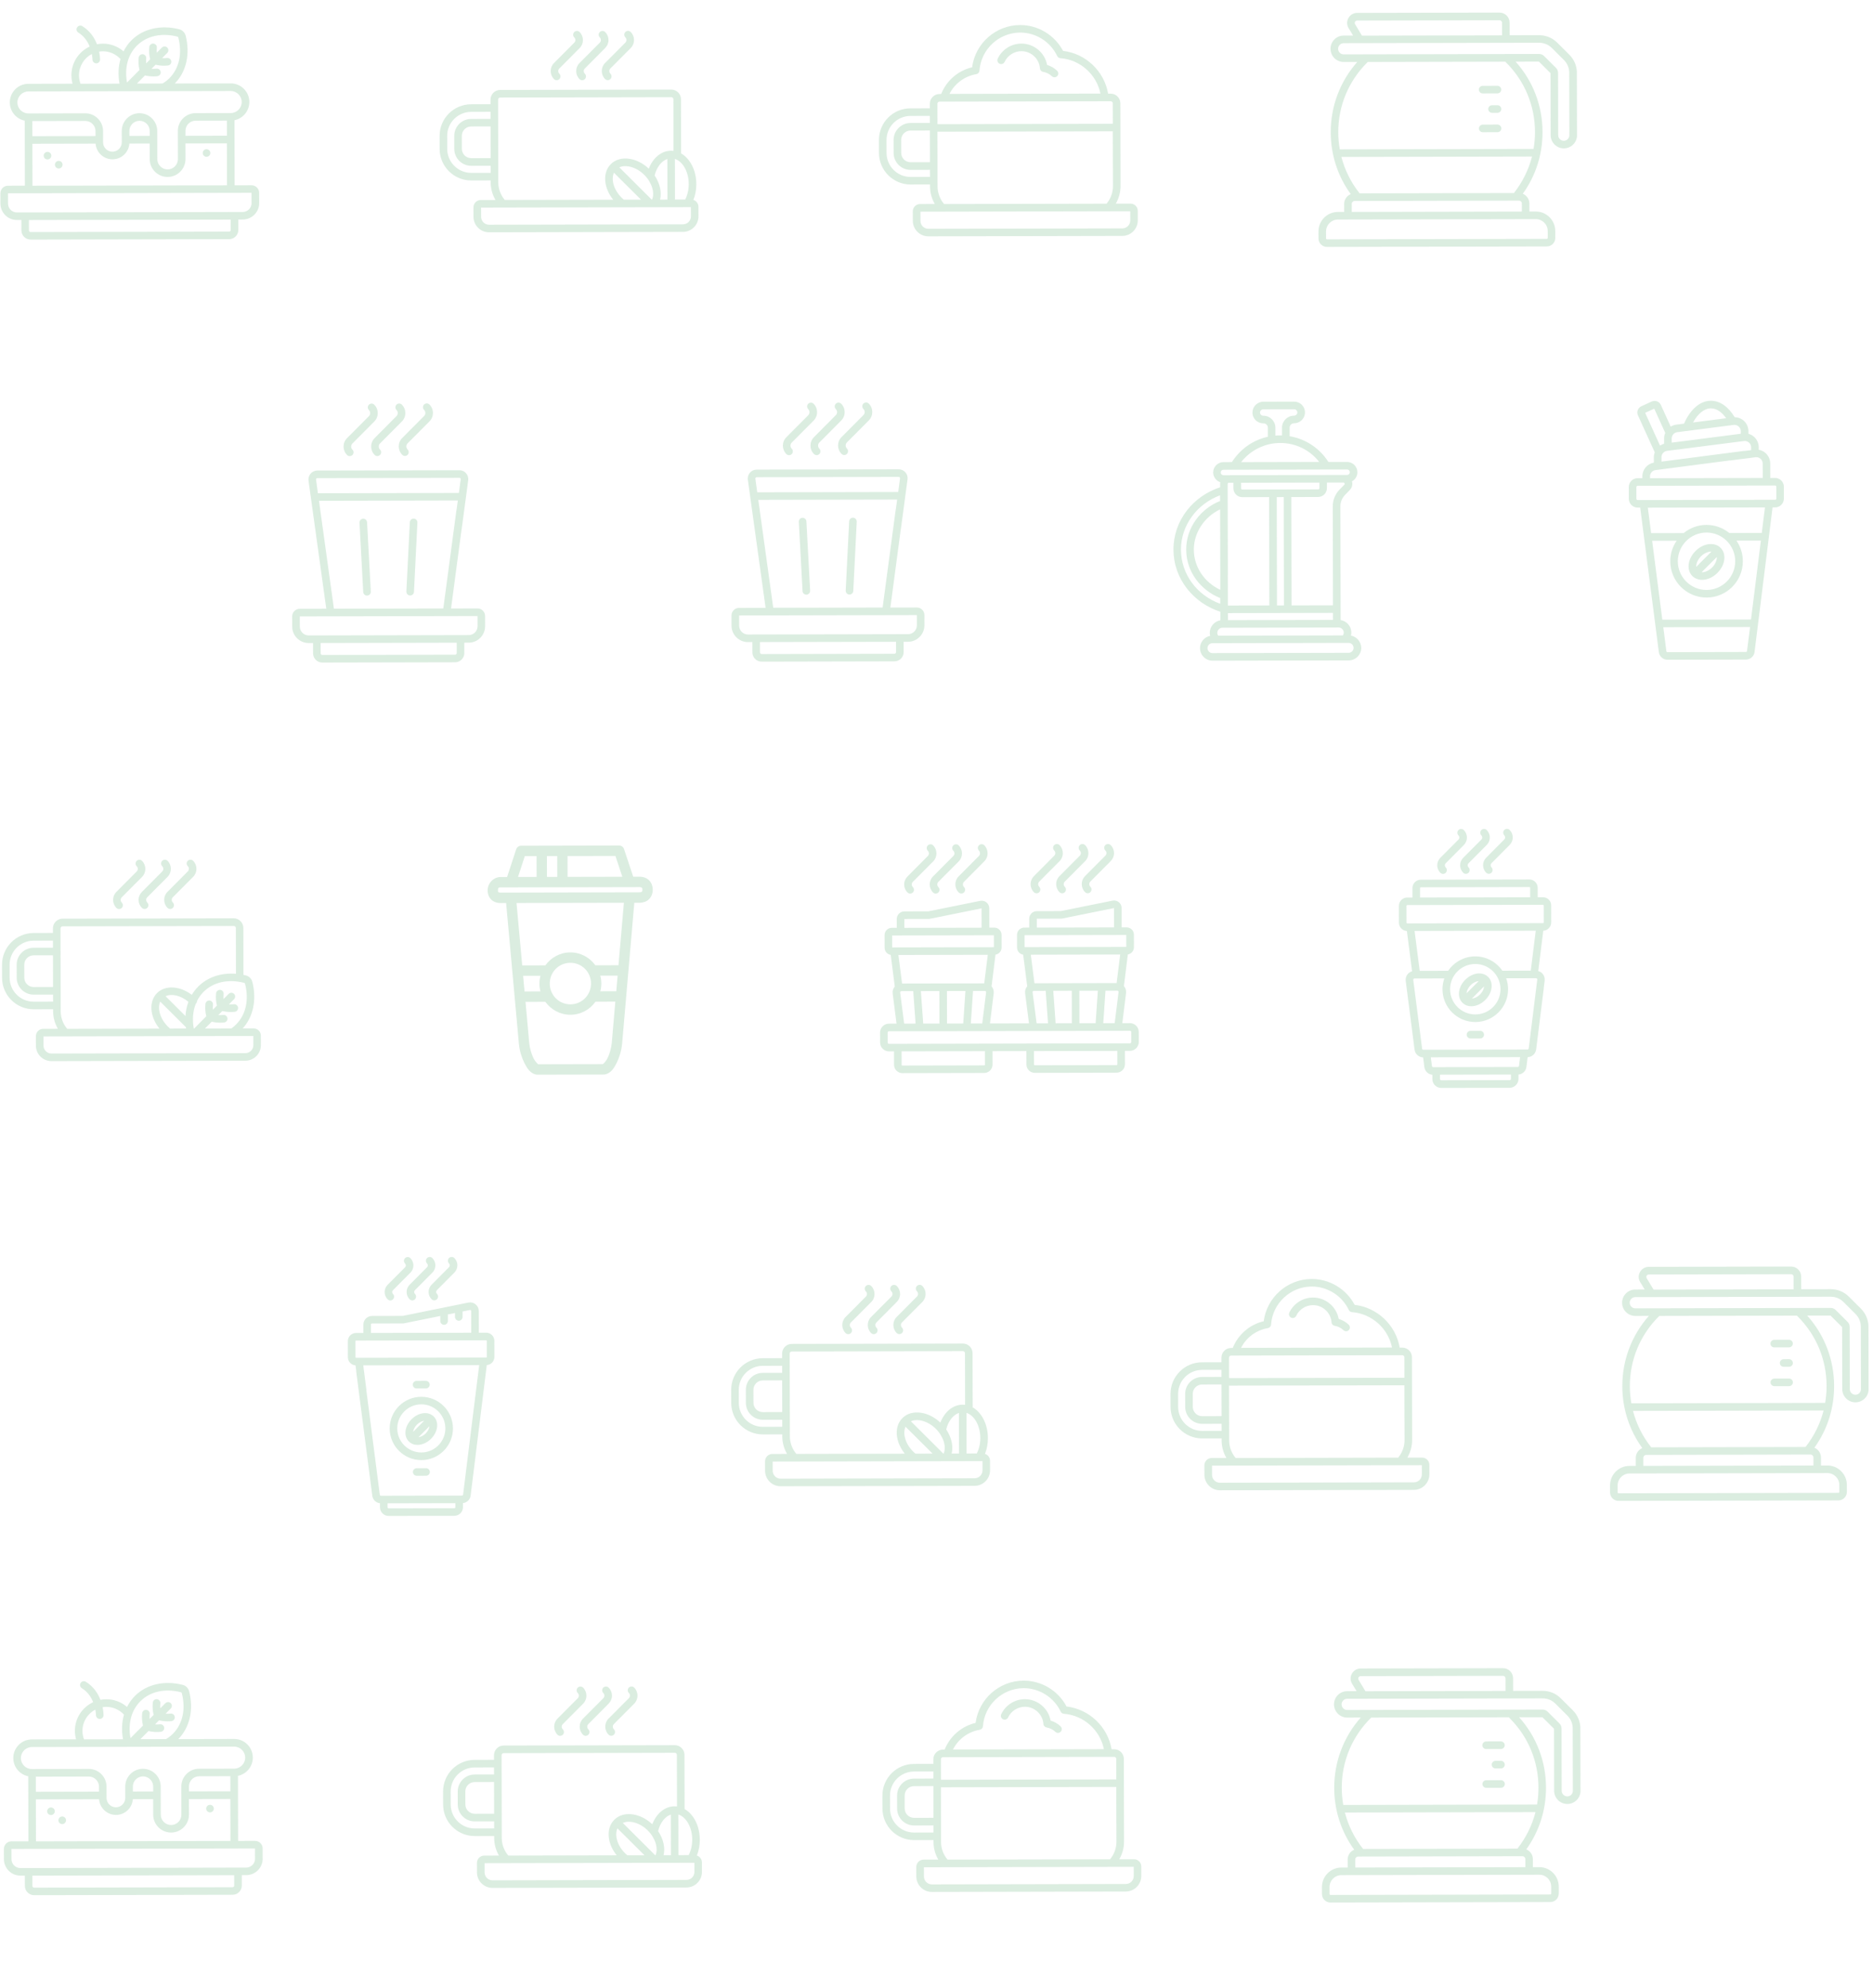 <svg width="363" height="385" viewBox="0 0 363 385" fill="none" xmlns="http://www.w3.org/2000/svg">
<g opacity="0.2">
<g clip-path="url(#clip0_406_1329)">
<path d="M48.749 35.887L45.469 35.894L45.442 23.29C47.087 22.953 48.328 21.491 48.324 19.748C48.32 17.76 46.7 16.147 44.712 16.151L43.223 16.154L33.87 16.174C36.108 13.927 36.894 10.458 35.976 6.895C35.818 6.298 35.347 5.829 34.749 5.673C31.182 4.76 27.717 5.561 25.479 7.808C24.854 8.436 24.336 9.162 23.946 9.947C22.837 8.989 21.426 8.453 19.937 8.457C19.545 8.457 19.163 8.497 18.791 8.567C18.319 7.343 17.464 5.994 15.954 5.066C15.61 4.852 15.16 4.96 14.945 5.313C14.731 5.657 14.839 6.107 15.192 6.322C16.33 7.015 16.998 8.061 17.382 9.02C15.288 9.994 13.833 12.123 13.839 14.581C13.84 15.139 13.919 15.687 14.067 16.216L5.498 16.234C3.51 16.238 1.897 17.858 1.901 19.846C1.905 21.589 3.152 23.046 4.798 23.375L4.824 35.97L1.543 35.977C0.73 35.979 0.076 36.636 0.077 37.449L0.082 39.427C0.085 41.19 1.518 42.617 3.281 42.613L4.143 42.612L4.147 44.619C4.149 45.608 4.954 46.41 5.943 46.408L44.404 46.327C45.393 46.325 46.194 45.52 46.192 44.531L46.188 42.523L47.05 42.521C48.812 42.517 50.239 41.085 50.236 39.322L50.231 37.343C50.22 36.54 49.562 35.886 48.749 35.887ZM26.519 8.854C28.415 6.95 31.284 6.307 34.39 7.094C34.468 7.114 34.537 7.182 34.557 7.26C35.356 10.363 34.736 13.234 32.84 15.138C32.439 15.541 31.999 15.884 31.51 16.169C31.5 16.169 31.5 16.179 31.49 16.179L26.525 16.19L28.099 14.61C28.637 14.736 29.186 14.803 29.734 14.802C29.989 14.801 30.244 14.791 30.498 14.761C30.9 14.711 31.193 14.348 31.143 13.947C31.093 13.546 30.73 13.252 30.329 13.302C30.006 13.342 29.682 13.343 29.369 13.324L30.151 12.539C30.69 12.665 31.238 12.732 31.787 12.731C32.041 12.731 32.296 12.72 32.551 12.69C32.952 12.64 33.245 12.277 33.195 11.876C33.145 11.475 32.782 11.182 32.381 11.231C32.058 11.271 31.735 11.272 31.421 11.253L32.418 10.252C32.702 9.967 32.701 9.497 32.416 9.214C32.131 8.93 31.661 8.931 31.378 9.216L30.381 10.217C30.361 9.894 30.37 9.58 30.398 9.257C30.447 8.856 30.152 8.494 29.75 8.446C29.349 8.398 28.987 8.692 28.939 9.094C28.852 9.907 28.903 10.71 29.101 11.493L28.319 12.278C28.299 11.955 28.308 11.642 28.336 11.318C28.384 10.917 28.09 10.555 27.688 10.507C27.287 10.459 26.925 10.753 26.877 11.155C26.79 11.968 26.841 12.771 27.038 13.554L24.615 15.988C24.1 13.188 24.77 10.601 26.519 8.854ZM17.796 10.459C17.915 11.086 17.926 11.517 17.926 11.536C17.927 11.938 18.261 12.27 18.662 12.269C19.064 12.268 19.396 11.934 19.395 11.533C19.395 11.464 19.384 10.847 19.206 9.996C19.441 9.956 19.686 9.936 19.93 9.935C21.233 9.933 22.468 10.479 23.352 11.437C22.933 12.897 22.858 14.513 23.166 16.206L15.605 16.222C15.408 15.704 15.309 15.155 15.308 14.588C15.304 12.795 16.319 11.236 17.796 10.459ZM3.37 19.852C3.368 18.677 4.326 17.715 5.501 17.713L40.993 17.638L44.705 17.63C45.881 17.628 46.843 18.585 46.845 19.761C46.847 20.936 45.89 21.898 44.714 21.9L37.898 21.915C36.008 21.919 34.464 23.459 34.468 25.36L34.479 30.815C34.481 31.921 33.582 32.815 32.485 32.817C31.388 32.819 30.485 31.92 30.483 30.823L30.472 25.358C30.468 23.468 28.927 21.924 27.027 21.928C25.137 21.932 23.592 23.473 23.596 25.373L23.601 27.566C23.603 28.565 22.792 29.38 21.793 29.382C20.794 29.384 19.979 28.573 19.977 27.574L19.973 25.38C19.969 23.49 18.428 21.946 16.528 21.95L5.51 21.973C4.335 21.985 3.373 21.028 3.37 19.852ZM28.036 35.931L6.293 35.977L6.276 27.848L18.528 27.822C18.649 29.516 20.072 30.865 21.806 30.861C23.539 30.857 24.957 29.513 25.071 27.808L29.008 27.8L29.014 30.816C29.018 32.726 30.579 34.28 32.488 34.276C34.398 34.272 35.952 32.712 35.948 30.802L35.942 27.785L43.973 27.768L43.99 35.897L28.036 35.931ZM6.273 26.379L6.267 23.45L16.541 23.429C17.628 23.426 18.511 24.306 18.513 25.393L18.515 26.353L6.273 26.379ZM25.077 26.339L25.075 25.369C25.073 24.282 25.953 23.399 27.04 23.397C28.127 23.395 29.01 24.274 29.012 25.361L29.014 26.321L25.077 26.329L25.077 26.339ZM35.948 26.316L35.946 25.347C35.944 24.259 36.824 23.376 37.911 23.374L43.973 23.361L43.979 26.29L35.948 26.306L35.948 26.316ZM44.723 44.544C44.723 44.72 44.577 44.867 44.4 44.867L5.93 44.949C5.754 44.949 5.607 44.802 5.606 44.626L5.602 42.618L39.381 42.547L42.143 42.541L44.709 42.536L44.713 44.544L44.723 44.544ZM48.757 39.335C48.759 40.285 47.987 41.06 47.037 41.062L42.15 41.072L39.388 41.078L3.278 41.154C2.328 41.156 1.553 40.384 1.551 39.434L1.546 37.446L23.504 37.4L48.743 37.346L48.747 39.335L48.757 39.335Z" fill="#4AA366"/>
<path d="M9.208 29.418L9.198 29.418C8.796 29.419 8.464 29.753 8.465 30.154C8.466 30.556 8.799 30.888 9.201 30.887L9.211 30.887C9.612 30.887 9.945 30.553 9.944 30.151C9.943 29.74 9.609 29.418 9.208 29.418Z" fill="#4AA366"/>
<path d="M11.386 31.167L11.376 31.167C10.975 31.168 10.642 31.501 10.643 31.903C10.644 32.304 10.978 32.637 11.379 32.636L11.389 32.636C11.791 32.635 12.123 32.301 12.122 31.9C12.121 31.488 11.797 31.166 11.386 31.167Z" fill="#4AA366"/>
<path d="M40.028 28.903L40.018 28.903C39.617 28.904 39.284 29.238 39.285 29.639C39.286 30.041 39.62 30.373 40.021 30.372L40.031 30.372C40.433 30.371 40.765 30.038 40.764 29.636C40.763 29.235 40.43 28.902 40.028 28.903Z" fill="#4AA366"/>
</g>
<g clip-path="url(#clip1_406_1329)">
<path d="M134.38 38.724C134.76 37.792 134.953 36.744 134.951 35.657C134.948 33.972 134.464 32.377 133.59 31.174C133.129 30.539 132.599 30.05 132.001 29.718L131.978 19.219C131.976 18.191 131.132 17.351 130.104 17.353L127.332 17.358L96.932 17.422C95.904 17.425 95.063 18.269 95.066 19.297L95.067 20.188L91.307 20.196C87.928 20.203 85.191 22.951 85.198 26.33L85.204 28.847C85.211 32.226 87.959 34.963 91.338 34.956L95.099 34.948L95.099 35.33C95.102 36.534 95.428 37.709 96.027 38.736L93.177 38.742C92.394 38.743 91.758 39.381 91.76 40.165L91.764 41.996C91.767 43.651 93.122 45 94.777 44.997L112.778 44.959L116.323 44.951L132.366 44.918C134.021 44.914 135.369 43.56 135.366 41.904L135.362 40.073C135.371 39.446 134.958 38.908 134.38 38.724ZM130.798 30.779C132.327 31.265 133.477 33.27 133.482 35.65C133.484 36.727 133.242 37.786 132.793 38.649L130.815 38.653L130.798 30.779ZM96.535 19.294C96.534 19.069 96.71 18.892 96.935 18.892L124.28 18.834L130.107 18.822C130.332 18.821 130.509 18.997 130.509 19.222L130.53 29.222C130.374 29.203 130.217 29.193 130.06 29.194C128.199 29.197 126.557 30.552 125.739 32.67C124.649 31.644 123.345 30.971 122.033 30.768C120.563 30.536 119.261 30.901 118.372 31.804C117.473 32.707 117.113 34.01 117.351 35.469C117.53 36.595 118.061 37.71 118.847 38.688L97.829 38.732C97.024 37.784 96.571 36.57 96.568 35.326L96.561 31.869L96.535 19.294V19.294ZM126.868 33.989C127.266 32.373 128.213 31.166 129.339 30.791L129.355 38.666L127.926 38.669C128.285 37.238 127.89 35.505 126.868 33.989ZM120.028 32.417C121.339 31.817 123.368 32.381 124.87 33.876C126.332 35.332 126.953 37.349 126.368 38.672L126.31 38.672L120.028 32.417ZM124.233 38.676L120.903 38.683C120.756 38.556 120.609 38.429 120.472 38.293C119.569 37.394 118.979 36.308 118.8 35.24C118.691 34.565 118.758 33.958 118.983 33.458L124.233 38.676ZM95.086 29.061C95.086 29.061 95.086 29.071 95.086 29.061L95.089 30.628L91.329 30.636C90.33 30.639 89.515 29.827 89.513 28.828L89.508 26.311C89.505 25.312 90.317 24.498 91.316 24.496L95.076 24.488L95.086 29.061ZM95.095 33.478L91.335 33.486C88.769 33.492 86.678 31.41 86.673 28.844L86.668 26.327C86.662 23.761 88.744 21.671 91.31 21.665L95.07 21.657L95.073 23.029L91.313 23.036C89.501 23.04 88.035 24.512 88.039 26.324L88.044 28.841C88.048 30.653 89.52 32.119 91.332 32.115L95.093 32.107L95.095 33.478ZM133.907 41.908C133.908 42.76 133.224 43.447 132.372 43.449L116.33 43.482L112.785 43.49L94.784 43.528C93.932 43.529 93.245 42.845 93.243 41.993L93.239 40.211L133.903 40.125L133.907 41.908Z" fill="#4AA366"/>
<path d="M107.888 15.539C108.074 15.538 108.26 15.469 108.406 15.322C108.69 15.037 108.689 14.567 108.404 14.284C108.267 14.147 108.188 13.971 108.188 13.775C108.187 13.579 108.265 13.403 108.402 13.265L112.341 9.31C113.191 8.456 113.188 7.066 112.334 6.206C112.049 5.922 111.579 5.923 111.296 6.208C111.012 6.492 111.013 6.962 111.298 7.246C111.583 7.529 111.584 7.99 111.3 8.264L107.362 12.22C106.511 13.073 106.514 14.464 107.368 15.324C107.506 15.471 107.692 15.539 107.888 15.539Z" fill="#4AA366"/>
<path d="M116.461 7.754C116.461 7.95 116.383 8.126 116.246 8.263L112.308 12.219C111.457 13.072 111.46 14.463 112.314 15.323C112.461 15.47 112.648 15.538 112.834 15.538C113.02 15.537 113.206 15.468 113.352 15.321C113.636 15.037 113.635 14.566 113.35 14.283C113.066 14 113.065 13.539 113.348 13.264L117.287 9.299C117.697 8.887 117.931 8.338 117.93 7.751C117.928 7.163 117.702 6.615 117.28 6.205C116.995 5.921 116.525 5.922 116.242 6.207C115.958 6.491 115.959 6.962 116.244 7.245C116.382 7.382 116.46 7.558 116.461 7.754Z" fill="#4AA366"/>
<path d="M121.202 8.253L117.263 12.208C116.413 13.062 116.416 14.453 117.27 15.313C117.417 15.46 117.603 15.528 117.789 15.527C117.975 15.527 118.161 15.458 118.308 15.311C118.591 15.026 118.59 14.556 118.306 14.273C118.021 13.989 118.02 13.529 118.304 13.254L122.242 9.299C123.092 8.445 123.089 7.054 122.236 6.194C121.951 5.911 121.481 5.912 121.197 6.197C120.914 6.481 120.915 6.951 121.2 7.235C121.484 7.508 121.485 7.969 121.202 8.253Z" fill="#4AA366"/>
</g>
<g clip-path="url(#clip2_406_1329)">
<path d="M193.721 12.34C194.083 12.516 194.524 12.358 194.699 11.986C195.284 10.731 196.566 9.915 197.956 9.912C199.837 9.908 201.417 11.374 201.548 13.245C201.568 13.587 201.823 13.861 202.166 13.919C202.803 14.025 203.391 14.318 203.862 14.768C204.01 14.904 204.186 14.973 204.372 14.972C204.568 14.972 204.754 14.893 204.901 14.746C205.184 14.451 205.173 13.991 204.879 13.708C204.329 13.18 203.662 12.799 202.937 12.585C202.501 10.216 200.402 8.438 197.943 8.443C195.994 8.447 194.195 9.597 193.366 11.362C193.2 11.734 193.358 12.175 193.721 12.34Z" fill="#4AA366"/>
<path d="M219.095 39.445L216.245 39.451C216.84 38.422 217.171 37.246 217.168 36.041L217.167 35.306L217.161 32.535L217.134 20.009C217.132 18.98 216.288 18.14 215.26 18.142L214.76 18.143C214.007 13.777 210.425 10.376 206.026 9.856C204.404 6.794 201.188 4.842 197.701 4.85C192.98 4.859 189.002 8.413 188.404 13.037C185.693 13.67 183.444 15.604 182.402 18.211L182.078 18.212C181.05 18.214 180.21 19.058 180.212 20.086L180.214 20.978L176.453 20.986C173.074 20.983 170.338 23.741 170.345 27.11L170.35 29.627C170.357 33.006 173.105 35.742 176.484 35.735L180.245 35.727L180.246 36.109C180.248 37.314 180.574 38.488 181.173 39.515L178.323 39.521C177.54 39.523 176.905 40.161 176.906 40.944L176.91 42.776C176.914 44.431 178.268 45.78 179.923 45.776L217.512 45.697C219.167 45.694 220.516 44.339 220.512 42.684L220.508 40.853C220.516 40.079 219.878 39.444 219.095 39.445ZM180.236 31.418L176.475 31.426C175.476 31.428 174.661 30.617 174.659 29.618L174.654 27.101C174.652 26.102 175.463 25.287 176.462 25.285L180.223 25.277L180.236 31.418ZM180.22 23.818L176.459 23.826C174.647 23.83 173.181 25.302 173.185 27.114L173.19 29.631C173.194 31.442 174.666 32.908 176.478 32.905L180.239 32.897L180.242 34.268L176.481 34.276C173.915 34.281 171.824 32.2 171.819 29.634L171.814 27.116C171.808 24.55 173.89 22.46 176.456 22.455L180.217 22.447L180.22 23.818ZM215.692 32.538L215.698 35.31L215.699 36.044C215.702 37.259 215.283 38.435 214.521 39.377C214.502 39.406 214.482 39.426 214.463 39.455L198.342 39.489L191.839 39.503L182.966 39.521C182.161 38.573 181.707 37.36 181.705 36.116L181.683 25.509L215.667 25.438L215.682 32.538L215.692 32.538ZM189.21 14.367C189.543 14.308 189.797 14.033 189.826 13.69C190.111 9.567 193.571 6.317 197.714 6.309C200.769 6.302 203.584 8.089 204.892 10.848C205.001 11.083 205.236 11.249 205.501 11.268C209.331 11.553 212.52 14.406 213.272 18.127L202.009 18.15L193.371 18.169L184.018 18.188C185.022 16.188 186.949 14.744 189.21 14.367ZM181.681 20.083C181.68 19.858 181.856 19.681 182.082 19.681L193.374 19.657L202.012 19.639L215.263 19.611C215.488 19.61 215.665 19.787 215.665 20.012L215.674 23.978L181.689 24.05L181.681 20.083V20.083ZM219.053 42.697C219.055 43.549 218.371 44.236 217.518 44.238L179.93 44.317C179.078 44.319 178.391 43.635 178.389 42.783L178.385 41L191.852 40.972L198.355 40.958L219.049 40.914L219.053 42.697Z" fill="#4AA366"/>
</g>
<g clip-path="url(#clip3_406_1329)">
<path d="M304.14 10.59L301.814 8.274C300.872 7.335 299.627 6.819 298.295 6.822L296.238 6.826L292.575 6.834L292.57 4.385C292.568 3.308 291.694 2.438 290.617 2.441L263.028 2.499C262.313 2.5 261.687 2.874 261.335 3.491C260.984 4.109 260.996 4.844 261.369 5.45L262.244 6.888L260.412 6.892C259.002 6.895 257.858 8.043 257.861 9.453C257.864 10.864 259.013 12.007 260.423 12.004L263.048 11.999C259.716 15.767 257.895 20.559 257.905 25.642C257.914 29.991 259.255 34.111 261.779 37.602C261.036 37.908 260.508 38.643 260.51 39.495L260.514 41.053L259.289 41.055C257.203 41.059 255.522 42.757 255.527 44.834L255.529 46.185C255.531 47.096 256.267 47.829 257.178 47.827L290.82 47.756L296.226 47.745L299.781 47.737C300.692 47.736 301.425 46.999 301.423 46.089L301.42 44.737C301.416 42.661 299.728 40.97 297.642 40.974L296.408 40.977L296.405 39.42C296.403 38.568 295.872 37.834 295.127 37.532C297.647 34.031 298.96 29.904 298.951 25.556C298.94 20.483 297.099 15.688 293.742 11.944L298.256 11.934L300.504 14.172L300.529 26.189C300.532 27.6 301.681 28.743 303.091 28.74C304.501 28.737 305.645 27.589 305.642 26.179L305.616 14.103C305.604 12.781 305.082 11.528 304.14 10.59ZM262.62 4.223C262.659 4.155 262.786 3.978 263.031 3.978L290.62 3.919C290.884 3.919 291.1 4.134 291.101 4.398L291.106 6.847L288.677 6.852L263.958 6.904L262.631 4.703C262.503 4.488 262.581 4.292 262.62 4.223ZM297.655 42.443C298.918 42.441 299.958 43.467 299.961 44.74L299.964 46.092C299.964 46.19 299.886 46.268 299.788 46.268L296.233 46.276L290.827 46.287L257.175 46.358C257.077 46.358 256.999 46.28 256.999 46.182L256.996 44.831C256.993 43.567 258.019 42.527 259.292 42.524L297.655 42.443ZM261.983 41.049L261.979 39.492C261.979 39.179 262.233 38.924 262.546 38.923L294.376 38.856C294.689 38.855 294.945 39.109 294.945 39.423L294.949 40.98L261.983 41.049ZM293.413 37.389L263.503 37.452L263.493 37.442C261.814 35.33 260.634 32.943 259.972 30.398L277.709 30.361L296.914 30.32C296.263 32.868 295.083 35.26 293.413 37.389ZM297.492 25.559C297.494 26.676 297.399 27.773 297.215 28.85L270.576 28.907L259.656 28.93C259.467 27.853 259.367 26.756 259.365 25.639C259.354 20.478 261.381 15.636 265.065 12.014L265.075 12.004L291.744 11.948C291.763 11.977 291.793 12.007 291.822 12.036C295.473 15.632 297.481 20.437 297.492 25.559ZM303.078 27.271C302.481 27.272 301.99 26.784 301.989 26.186L301.963 14.111C301.962 13.748 301.825 13.415 301.569 13.161L299.243 10.845C298.988 10.591 298.655 10.455 298.293 10.455L260.42 10.535C259.822 10.536 259.332 10.048 259.33 9.45C259.329 8.853 259.818 8.362 260.415 8.361L288.67 8.301L296.231 8.285L298.288 8.281C299.228 8.279 300.101 8.64 300.768 9.304L303.094 11.62C303.761 12.285 304.126 13.156 304.128 14.096L304.153 26.172C304.164 26.779 303.675 27.27 303.078 27.271Z" fill="#4AA366"/>
<path d="M290.216 16.623L287.346 16.629C286.945 16.63 286.612 16.964 286.613 17.365C286.614 17.767 286.948 18.099 287.349 18.098L290.219 18.092C290.62 18.091 290.953 17.758 290.952 17.356C290.951 16.955 290.617 16.622 290.216 16.623Z" fill="#4AA366"/>
<path d="M290.224 20.384L289.166 20.386C288.764 20.387 288.432 20.721 288.433 21.122C288.434 21.524 288.767 21.856 289.169 21.855L290.227 21.853C290.628 21.852 290.961 21.518 290.96 21.117C290.959 20.715 290.625 20.383 290.224 20.384Z" fill="#4AA366"/>
<path d="M290.232 24.135L287.362 24.141C286.96 24.142 286.628 24.476 286.629 24.877C286.63 25.279 286.964 25.611 287.365 25.61L290.235 25.604C290.636 25.603 290.968 25.27 290.968 24.868C290.967 24.466 290.633 24.134 290.232 24.135Z" fill="#4AA366"/>
</g>
</g>
<g opacity="0.2">
<g clip-path="url(#clip4_406_1329)">
<path d="M49.425 356.573L46.144 356.58L46.118 343.975C47.762 343.639 49.003 342.177 48.999 340.433C48.995 338.445 47.376 336.833 45.388 336.837L43.899 336.84L34.546 336.86C36.784 334.612 37.57 331.144 36.652 327.58C36.494 326.983 36.023 326.514 35.425 326.359C31.858 325.446 28.393 326.246 26.154 328.494C25.529 329.122 25.012 329.848 24.621 330.632C23.513 329.675 22.101 329.139 20.613 329.142C20.221 329.143 19.839 329.183 19.467 329.252C18.994 328.029 18.139 326.679 16.629 325.752C16.286 325.537 15.836 325.646 15.621 325.999C15.406 326.342 15.515 326.793 15.868 327.007C17.005 327.7 17.674 328.747 18.058 329.706C15.964 330.68 14.509 332.808 14.514 335.266C14.515 335.825 14.595 336.373 14.743 336.901L6.173 336.919C4.185 336.924 2.573 338.543 2.577 340.531C2.58 342.274 3.827 343.731 5.473 344.061L5.5 356.655L2.219 356.662C1.406 356.664 0.751 357.322 0.753 358.135L0.757 360.113C0.761 361.876 2.194 363.303 3.957 363.299L4.818 363.297L4.823 365.305C4.825 366.294 5.63 367.095 6.619 367.093L45.079 367.012C46.068 367.01 46.87 366.205 46.867 365.216L46.863 363.209L47.725 363.207C49.488 363.203 50.915 361.77 50.911 360.007L50.907 358.029C50.895 357.226 50.238 356.571 49.425 356.573ZM27.195 329.54C29.091 327.636 31.959 326.993 35.065 327.78C35.144 327.799 35.212 327.868 35.232 327.946C36.032 331.049 35.411 333.92 33.515 335.824C33.115 336.226 32.675 336.57 32.185 336.855C32.176 336.855 32.176 336.865 32.166 336.865L27.201 336.875L28.774 335.295C29.313 335.421 29.861 335.489 30.41 335.487C30.665 335.487 30.919 335.477 31.174 335.447C31.575 335.397 31.868 335.034 31.819 334.632C31.769 334.231 31.406 333.938 31.004 333.988C30.681 334.028 30.358 334.028 30.044 334.009L30.826 333.224C31.365 333.35 31.914 333.418 32.462 333.417C32.717 333.416 32.972 333.406 33.226 333.376C33.628 333.326 33.921 332.963 33.871 332.562C33.821 332.16 33.458 331.867 33.057 331.917C32.733 331.957 32.41 331.957 32.097 331.939L33.094 330.937C33.377 330.653 33.376 330.183 33.092 329.899C32.807 329.616 32.337 329.617 32.053 329.902L31.056 330.903C31.036 330.579 31.045 330.266 31.074 329.943C31.122 329.541 30.828 329.179 30.426 329.131C30.024 329.083 29.663 329.378 29.614 329.779C29.528 330.592 29.579 331.395 29.776 332.178L28.994 332.964C28.974 332.64 28.983 332.327 29.012 332.004C29.06 331.602 28.765 331.24 28.364 331.192C27.962 331.144 27.6 331.439 27.552 331.84C27.466 332.653 27.517 333.456 27.714 334.24L25.29 336.674C24.775 333.874 25.445 331.287 27.195 329.54ZM18.472 331.145C18.591 331.771 18.602 332.202 18.602 332.222C18.602 332.623 18.936 332.955 19.338 332.955C19.739 332.954 20.071 332.62 20.071 332.219C20.07 332.15 20.059 331.533 19.881 330.681C20.116 330.642 20.361 330.622 20.606 330.621C21.909 330.618 23.144 331.164 24.027 332.122C23.609 333.582 23.534 335.198 23.841 336.892L16.28 336.908C16.084 336.389 15.984 335.841 15.983 335.273C15.979 333.481 16.995 331.921 18.472 331.145ZM4.046 340.538C4.043 339.363 5.001 338.401 6.176 338.398L41.669 338.324L45.381 338.316C46.556 338.313 47.518 339.271 47.52 340.446C47.523 341.622 46.565 342.583 45.39 342.586L38.573 342.6C36.683 342.604 35.139 344.145 35.143 346.045L35.154 351.5C35.157 352.607 34.258 353.5 33.161 353.502C32.064 353.505 31.161 352.606 31.159 351.509L31.147 346.044C31.143 344.153 29.602 342.609 27.702 342.613C25.812 342.617 24.268 344.158 24.272 346.058L24.276 348.252C24.279 349.251 23.468 350.066 22.468 350.068C21.47 350.07 20.655 349.259 20.653 348.26L20.648 346.066C20.644 344.176 19.103 342.631 17.203 342.635L6.185 342.659C5.01 342.671 4.048 341.713 4.046 340.538ZM28.711 356.616L6.969 356.662L6.952 348.533L19.204 348.508C19.325 350.202 20.748 351.55 22.481 351.547C24.215 351.543 25.632 350.198 25.746 348.494L29.683 348.485L29.69 351.502C29.694 353.412 31.254 354.966 33.164 354.962C35.074 354.958 36.628 353.397 36.624 351.487L36.617 348.471L44.648 348.454L44.665 356.583L28.711 356.616ZM6.949 347.064L6.943 344.136L17.216 344.114C18.303 344.112 19.187 344.992 19.189 346.079L19.191 347.038L6.949 347.064ZM25.753 347.025L25.751 346.055C25.748 344.968 26.628 344.085 27.715 344.082C28.802 344.08 29.686 344.96 29.688 346.047L29.69 347.007L25.753 347.015L25.753 347.025ZM36.624 347.002L36.622 346.032C36.62 344.945 37.499 344.062 38.586 344.059L44.649 344.047L44.655 346.975L36.624 346.992L36.624 347.002ZM45.398 365.229C45.399 365.405 45.252 365.553 45.076 365.553L6.606 365.634C6.43 365.634 6.282 365.488 6.282 365.312L6.278 363.304L40.057 363.233L42.818 363.227L45.384 363.222L45.389 365.229L45.398 365.229ZM49.432 360.02C49.434 360.97 48.662 361.746 47.712 361.748L42.825 361.758L40.063 361.764L3.954 361.84C3.004 361.842 2.228 361.07 2.226 360.12L2.222 358.131L24.18 358.085L49.418 358.032L49.422 360.02L49.432 360.02Z" fill="#4AA366"/>
<path d="M9.883 350.104L9.873 350.104C9.472 350.105 9.14 350.438 9.14 350.84C9.141 351.242 9.475 351.574 9.877 351.573L9.886 351.573C10.288 351.572 10.62 351.238 10.619 350.837C10.618 350.426 10.285 350.103 9.883 350.104Z" fill="#4AA366"/>
<path d="M12.062 351.852L12.052 351.852C11.65 351.853 11.318 352.187 11.319 352.589C11.319 352.99 11.653 353.322 12.055 353.322L12.065 353.322C12.466 353.321 12.798 352.987 12.797 352.585C12.797 352.174 12.473 351.852 12.062 351.852Z" fill="#4AA366"/>
<path d="M40.704 349.589L40.694 349.589C40.292 349.59 39.96 349.923 39.961 350.325C39.962 350.726 40.295 351.059 40.697 351.058L40.707 351.058C41.108 351.057 41.441 350.723 41.44 350.322C41.439 349.92 41.105 349.588 40.704 349.589Z" fill="#4AA366"/>
</g>
<g clip-path="url(#clip5_406_1329)">
<path d="M135.055 359.409C135.435 358.478 135.629 357.43 135.627 356.342C135.623 354.658 135.14 353.063 134.266 351.86C133.804 351.224 133.274 350.736 132.676 350.404L132.654 339.905C132.652 338.877 131.808 338.036 130.779 338.038L128.008 338.044L97.608 338.108C96.579 338.11 95.739 338.954 95.741 339.983L95.743 340.874L91.982 340.882C88.603 340.889 85.867 343.637 85.874 347.016L85.879 349.533C85.886 352.912 88.634 355.648 92.013 355.641L95.774 355.633L95.775 356.015C95.777 357.22 96.103 358.394 96.703 359.421L93.853 359.427C93.069 359.429 92.434 360.067 92.436 360.85L92.439 362.682C92.443 364.337 93.797 365.686 95.453 365.682L113.453 365.644L116.999 365.637L133.041 365.603C134.696 365.6 136.045 364.245 136.041 362.59L136.038 360.759C136.046 360.132 135.634 359.594 135.055 359.409ZM131.474 351.464C133.003 351.951 134.153 353.956 134.158 356.336C134.16 357.413 133.917 358.471 133.469 359.334L131.49 359.338L131.474 351.464ZM97.21 339.98C97.21 339.754 97.386 339.578 97.611 339.577L124.955 339.52L130.782 339.507C131.008 339.507 131.184 339.683 131.185 339.908L131.206 349.907C131.049 349.888 130.892 349.879 130.736 349.879C128.875 349.883 127.232 351.238 126.414 353.355C125.325 352.329 124.021 351.656 122.708 351.453C121.239 351.221 119.937 351.586 119.047 352.489C118.148 353.392 117.789 354.696 118.027 356.154C118.205 357.28 118.737 358.396 119.522 359.373L98.505 359.418C97.7 358.469 97.247 357.256 97.244 356.012L97.237 352.555L97.21 339.98V339.98ZM127.543 354.675C127.941 353.058 128.889 351.851 130.014 351.477L130.031 359.351L128.601 359.354C128.96 357.924 128.565 356.191 127.543 354.675ZM120.704 353.103C122.015 352.503 124.044 353.066 125.545 354.562C127.007 356.018 127.629 358.034 127.044 359.357L126.985 359.358L120.704 353.103ZM124.909 359.362L121.579 359.369C121.432 359.242 121.285 359.115 121.147 358.978C120.244 358.079 119.654 356.993 119.476 355.926C119.367 355.25 119.434 354.643 119.658 354.143L124.909 359.362ZM95.762 349.747C95.762 349.747 95.762 349.757 95.762 349.747L95.765 351.314L92.004 351.322C91.005 351.324 90.191 350.513 90.189 349.514L90.183 346.997C90.181 345.998 90.992 345.183 91.991 345.181L95.752 345.173L95.762 349.747ZM95.771 354.164L92.01 354.172C89.444 354.177 87.354 352.096 87.348 349.53L87.343 347.013C87.338 344.447 89.419 342.356 91.985 342.351L95.746 342.343L95.749 343.714L91.988 343.722C90.176 343.726 88.71 345.198 88.714 347.01L88.719 349.527C88.723 351.339 90.195 352.805 92.007 352.801L95.768 352.793L95.771 354.164ZM134.582 362.593C134.584 363.445 133.9 364.132 133.048 364.134L117.006 364.168L113.46 364.175L95.459 364.213C94.607 364.215 93.92 363.531 93.918 362.679L93.915 360.896L134.578 360.811L134.582 362.593Z" fill="#4AA366"/>
<path d="M108.563 336.224C108.749 336.224 108.935 336.155 109.082 336.008C109.365 335.723 109.364 335.253 109.08 334.97C108.942 334.833 108.864 334.657 108.863 334.461C108.863 334.265 108.941 334.088 109.077 333.951L113.016 329.996C113.866 329.142 113.863 327.751 113.01 326.891C112.725 326.608 112.255 326.609 111.971 326.893C111.688 327.178 111.689 327.648 111.974 327.931C112.258 328.215 112.259 328.675 111.976 328.95L108.037 332.905C107.187 333.759 107.19 335.15 108.044 336.01C108.181 336.156 108.367 336.225 108.563 336.224Z" fill="#4AA366"/>
<path d="M117.136 328.439C117.137 328.635 117.059 328.812 116.922 328.949L112.983 332.904C112.133 333.758 112.136 335.149 112.99 336.009C113.137 336.155 113.323 336.224 113.509 336.223C113.695 336.223 113.881 336.154 114.028 336.007C114.311 335.722 114.31 335.252 114.026 334.969C113.741 334.685 113.74 334.225 114.024 333.95L117.962 329.985C118.373 329.573 118.606 329.024 118.605 328.436C118.604 327.849 118.378 327.301 117.956 326.89C117.671 326.607 117.201 326.608 116.917 326.892C116.634 327.177 116.635 327.647 116.92 327.93C117.057 328.067 117.136 328.243 117.136 328.439Z" fill="#4AA366"/>
<path d="M121.877 328.939L117.939 332.894C117.088 333.748 117.091 335.139 117.945 335.999C118.093 336.145 118.279 336.213 118.465 336.213C118.651 336.213 118.837 336.144 118.983 335.996C119.267 335.712 119.266 335.242 118.981 334.958C118.697 334.675 118.696 334.215 118.979 333.94L122.918 329.985C123.768 329.131 123.765 327.74 122.911 326.88C122.627 326.596 122.156 326.597 121.873 326.882C121.59 327.167 121.591 327.637 121.875 327.92C122.16 328.194 122.161 328.654 121.877 328.939Z" fill="#4AA366"/>
</g>
<g clip-path="url(#clip6_406_1329)">
<path d="M194.396 333.026C194.759 333.201 195.199 333.044 195.375 332.671C195.96 331.416 197.241 330.601 198.632 330.598C200.512 330.594 202.092 332.06 202.223 333.93C202.244 334.273 202.499 334.546 202.842 334.605C203.479 334.711 204.067 335.004 204.538 335.453C204.685 335.59 204.862 335.658 205.048 335.658C205.244 335.657 205.43 335.578 205.576 335.431C205.86 335.137 205.849 334.677 205.554 334.393C205.005 333.865 204.338 333.485 203.613 333.271C203.177 330.902 201.077 329.124 198.619 329.129C196.67 329.133 194.87 330.283 194.042 332.047C193.876 332.42 194.034 332.86 194.396 333.026Z" fill="#4AA366"/>
<path d="M219.771 360.131L216.921 360.137C217.516 359.107 217.846 357.931 217.844 356.727L217.842 355.992L217.836 353.22L217.81 340.694C217.808 339.666 216.964 338.825 215.935 338.827L215.436 338.829C214.682 334.462 211.101 331.061 206.702 330.542C205.08 327.48 201.863 325.528 198.376 325.535C193.656 325.545 189.677 329.099 189.08 333.723C186.368 334.355 184.12 336.289 183.077 338.897L182.754 338.897C181.726 338.9 180.885 339.744 180.887 340.772L180.889 341.663L177.128 341.671C173.75 341.668 171.013 344.426 171.02 347.795L171.025 350.312C171.033 353.691 173.781 356.428 177.159 356.421L180.92 356.413L180.921 356.795C180.924 357.999 181.249 359.174 181.849 360.201L178.999 360.207C178.215 360.209 177.58 360.846 177.582 361.63L177.586 363.461C177.589 365.117 178.944 366.465 180.599 366.462L218.187 366.383C219.842 366.379 221.191 365.025 221.188 363.37L221.184 361.538C221.192 360.764 220.554 360.129 219.771 360.131ZM180.911 352.103L177.15 352.111C176.151 352.113 175.337 351.302 175.335 350.303L175.329 347.786C175.327 346.787 176.138 345.973 177.137 345.971L180.898 345.963L180.911 352.103ZM180.895 344.503L177.134 344.511C175.323 344.515 173.857 345.987 173.86 347.799L173.866 350.316C173.869 352.128 175.342 353.594 177.154 353.59L180.914 353.582L180.917 354.953L177.156 354.961C174.59 354.967 172.5 352.885 172.495 350.319L172.489 347.802C172.484 345.236 174.566 343.146 177.132 343.14L180.892 343.132L180.895 344.503ZM216.367 353.224L216.373 355.995L216.375 356.73C216.377 357.944 215.959 359.12 215.197 360.062C215.177 360.092 215.158 360.111 215.138 360.141L199.017 360.175L192.514 360.188L183.641 360.207C182.836 359.259 182.383 358.045 182.38 356.801L182.358 346.195L216.343 346.123L216.358 353.224L216.367 353.224ZM189.886 335.053C190.219 334.994 190.473 334.719 190.501 334.376C190.786 330.252 194.247 327.003 198.389 326.994C201.445 326.988 204.26 328.774 205.568 331.533C205.676 331.768 205.912 331.934 206.176 331.953C210.006 332.239 213.195 335.092 213.947 338.812L202.684 338.836L194.046 338.854L184.693 338.874C185.698 336.874 187.624 335.43 189.886 335.053ZM182.356 340.769C182.356 340.544 182.532 340.367 182.757 340.366L194.049 340.343L202.688 340.324L215.939 340.297C216.164 340.296 216.34 340.472 216.341 340.697L216.349 344.664L182.365 344.735L182.356 340.769V340.769ZM219.728 363.382C219.73 364.235 219.046 364.922 218.194 364.923L180.605 365.003C179.753 365.004 179.066 364.32 179.065 363.468L179.061 361.686L192.527 361.657L199.03 361.644L219.725 361.6L219.728 363.382Z" fill="#4AA366"/>
</g>
<g clip-path="url(#clip7_406_1329)">
<path d="M304.815 331.275L302.489 328.959C301.547 328.021 300.302 327.505 298.97 327.507L296.913 327.512L293.251 327.519L293.245 325.071C293.243 323.994 292.37 323.124 291.292 323.126L263.703 323.184C262.988 323.186 262.362 323.559 262.011 324.177C261.66 324.795 261.671 325.529 262.044 326.136L262.919 327.574L261.088 327.577C259.677 327.58 258.534 328.729 258.537 330.139C258.54 331.549 259.688 332.693 261.099 332.69L263.723 332.684C260.391 336.452 258.57 341.245 258.581 346.328C258.59 350.677 259.931 354.797 262.455 358.288C261.711 358.593 261.184 359.329 261.186 360.181L261.189 361.738L259.965 361.741C257.879 361.745 256.198 363.443 256.202 365.519L256.205 366.871C256.207 367.782 256.943 368.515 257.854 368.513L291.496 368.442L296.902 368.43L300.457 368.423C301.368 368.421 302.101 367.685 302.099 366.774L302.096 365.423C302.092 363.346 300.403 361.655 298.317 361.66L297.083 361.662L297.08 360.105C297.078 359.253 296.548 358.52 295.803 358.218C298.322 354.716 299.636 350.59 299.627 346.242C299.616 341.168 297.774 336.373 294.417 332.629L298.932 332.62L301.179 334.858L301.205 346.875C301.208 348.285 302.356 349.429 303.766 349.426C305.177 349.423 306.32 348.274 306.317 346.864L306.292 334.788C306.279 333.466 305.757 332.214 304.815 331.275ZM263.296 324.909C263.335 324.84 263.462 324.664 263.706 324.663L291.295 324.605C291.56 324.604 291.776 324.819 291.776 325.084L291.782 327.532L289.353 327.537L264.633 327.589L263.306 325.389C263.179 325.173 263.256 324.977 263.296 324.909ZM298.33 363.129C299.594 363.126 300.634 364.152 300.637 365.426L300.64 366.777C300.64 366.875 300.562 366.954 300.464 366.954L296.908 366.961L291.502 366.973L257.851 367.044C257.753 367.044 257.674 366.966 257.674 366.868L257.671 365.516C257.669 364.253 258.695 363.212 259.968 363.21L298.33 363.129ZM262.658 361.735L262.655 360.178C262.654 359.864 262.908 359.609 263.222 359.609L295.052 359.541C295.365 359.541 295.62 359.795 295.621 360.108L295.624 361.666L262.658 361.735ZM294.089 358.074L264.178 358.137L264.169 358.128C262.489 356.016 261.309 353.629 260.648 351.084L278.384 351.046L297.59 351.006C296.939 353.553 295.759 355.946 294.089 358.074ZM298.167 346.245C298.17 347.361 298.074 348.458 297.89 349.536L271.251 349.592L260.331 349.615C260.143 348.538 260.042 347.441 260.04 346.325C260.029 341.164 262.056 336.321 265.741 332.7L265.751 332.69L292.419 332.634C292.439 332.663 292.468 332.692 292.498 332.722C296.149 336.318 298.157 341.123 298.167 346.245ZM303.753 347.957C303.156 347.958 302.665 347.469 302.664 346.872L302.639 334.796C302.638 334.434 302.5 334.101 302.245 333.847L299.919 331.531C299.664 331.277 299.33 331.14 298.968 331.141L261.095 331.221C260.498 331.222 260.007 330.733 260.006 330.136C260.005 329.538 260.493 329.048 261.091 329.046L289.346 328.987L296.907 328.971L298.963 328.967C299.904 328.965 300.776 329.325 301.443 329.99L303.769 332.306C304.437 332.971 304.801 333.841 304.803 334.782L304.828 346.857C304.84 347.465 304.351 347.955 303.753 347.957Z" fill="#4AA366"/>
<path d="M290.891 337.309L288.022 337.315C287.62 337.316 287.288 337.649 287.289 338.051C287.29 338.452 287.623 338.785 288.025 338.784L290.894 338.778C291.296 338.777 291.628 338.443 291.627 338.042C291.626 337.64 291.293 337.308 290.891 337.309Z" fill="#4AA366"/>
<path d="M290.899 341.069L289.841 341.072C289.44 341.073 289.108 341.406 289.108 341.808C289.109 342.209 289.443 342.542 289.845 342.541L290.902 342.539C291.304 342.538 291.636 342.204 291.635 341.802C291.634 341.401 291.301 341.069 290.899 341.069Z" fill="#4AA366"/>
<path d="M290.907 344.821L288.038 344.827C287.636 344.827 287.304 345.161 287.305 345.563C287.305 345.964 287.639 346.296 288.041 346.296L290.91 346.29C291.312 346.289 291.644 345.955 291.643 345.554C291.642 345.152 291.309 344.82 290.907 344.821Z" fill="#4AA366"/>
</g>
</g>
<g opacity="0.2">
<g clip-path="url(#clip8_406_1329)">
<path d="M94.239 258.142L92.799 258.145L92.79 253.934C92.789 253.435 92.563 252.955 92.171 252.643C91.778 252.32 91.269 252.194 90.779 252.303L78.043 254.886L72.098 254.898C71.177 254.9 70.425 255.656 70.427 256.577L70.43 258.193L68.991 258.196C68.119 258.197 67.415 258.904 67.417 259.776L67.424 262.9C67.425 263.742 68.083 264.417 68.906 264.464L69.035 265.472C69.026 265.531 69.026 265.58 69.036 265.639L72.152 289.725C72.251 290.499 72.879 291.095 73.644 291.181L73.645 291.965C73.647 292.885 74.403 293.638 75.323 293.636L88.055 293.609C88.976 293.607 89.729 292.851 89.727 291.931L89.725 291.147C90.489 291.067 91.114 290.469 91.211 289.685L92.174 281.926C92.174 281.916 92.174 281.916 92.174 281.907L94.34 264.41C95.163 264.36 95.818 263.673 95.816 262.84L95.809 259.716C95.817 258.854 95.101 258.141 94.239 258.142ZM71.896 256.564C71.896 256.446 71.984 256.358 72.101 256.358L78.115 256.345C78.163 256.345 78.213 256.345 78.261 256.335L85.33 254.9L85.332 255.879C85.332 256.281 85.666 256.613 86.068 256.612C86.469 256.611 86.802 256.278 86.801 255.876L86.798 254.603L88.178 254.326L88.18 255.09C88.181 255.491 88.514 255.823 88.916 255.823C89.318 255.822 89.65 255.488 89.649 255.087L89.647 254.029L91.076 253.742C91.154 253.722 91.223 253.761 91.243 253.781C91.272 253.8 91.321 253.859 91.321 253.937L91.33 258.148L71.899 258.189L71.896 256.564ZM88.258 291.934C88.258 292.051 88.17 292.14 88.052 292.14L75.32 292.167C75.203 292.167 75.115 292.079 75.114 291.962L75.113 291.188L88.246 291.16L88.248 291.934L88.258 291.934ZM91.157 278.158C91.157 278.167 91.157 278.177 91.157 278.187L89.751 289.512C89.741 289.61 89.653 289.688 89.546 289.688L73.817 289.722C73.709 289.722 73.63 289.644 73.611 289.546L71.012 269.395C71.012 269.346 71.012 269.298 71.012 269.239L70.404 264.47L89.698 264.43L92.46 264.424L92.871 264.423L91.157 278.158ZM94.357 262.843C94.357 262.902 94.308 262.951 94.249 262.951L92.447 262.955L89.685 262.961L69.001 263.004C68.942 263.004 68.893 262.956 68.893 262.897L68.886 259.773C68.886 259.714 68.935 259.665 68.994 259.665L94.232 259.611C94.291 259.611 94.34 259.66 94.34 259.719L94.347 262.843L94.357 262.843Z" fill="#4AA366"/>
<path d="M81.641 270.558C78.262 270.565 75.516 273.323 75.523 276.702C75.53 280.081 78.288 282.827 81.667 282.82C85.046 282.813 87.792 280.055 87.785 276.676C87.778 273.287 85.02 270.551 81.641 270.558ZM81.664 281.341C79.098 281.346 76.997 279.265 76.992 276.689C76.987 274.123 79.068 272.023 81.644 272.017C84.21 272.012 86.31 274.093 86.316 276.669C86.321 279.245 84.23 281.335 81.664 281.341Z" fill="#4AA366"/>
<path d="M79.76 274.91C78.411 276.265 78.18 278.155 79.24 279.211C79.692 279.66 80.28 279.875 80.926 279.873C81.798 279.871 82.766 279.458 83.548 278.683C84.164 278.064 84.564 277.309 84.69 276.535C84.825 275.693 84.598 274.91 84.068 274.382C82.998 273.317 81.109 273.556 79.76 274.91ZM80.069 277.348C80.126 276.898 80.38 276.368 80.8 275.946C81.221 275.524 81.749 275.259 82.199 275.199L80.069 277.348ZM82.508 277.647C82.088 278.069 81.559 278.334 81.109 278.384L83.24 276.245C83.182 276.695 82.928 277.225 82.508 277.647Z" fill="#4AA366"/>
<path d="M82.571 284.385L80.759 284.389C80.358 284.389 80.025 284.723 80.026 285.125C80.027 285.526 80.361 285.859 80.762 285.858L82.574 285.854C82.976 285.853 83.308 285.519 83.307 285.118C83.306 284.716 82.982 284.384 82.571 284.385Z" fill="#4AA366"/>
<path d="M80.736 268.944L82.548 268.94C82.95 268.939 83.282 268.605 83.281 268.204C83.28 267.802 82.947 267.47 82.545 267.471L80.733 267.475C80.332 267.475 79.999 267.809 80 268.211C80.001 268.622 80.325 268.944 80.736 268.944Z" fill="#4AA366"/>
<path d="M75.647 251.894C75.833 251.894 76.019 251.825 76.165 251.677C76.449 251.393 76.448 250.923 76.163 250.639C75.957 250.434 75.957 250.111 76.162 249.905L79.543 246.509C80.315 245.734 80.313 244.47 79.537 243.698C79.253 243.415 78.783 243.416 78.499 243.7C78.216 243.985 78.217 244.455 78.501 244.738C78.707 244.944 78.708 245.267 78.503 245.473L75.121 248.869C74.349 249.644 74.352 250.907 75.127 251.68C75.275 251.816 75.461 251.894 75.647 251.894Z" fill="#4AA366"/>
<path d="M82.763 245.464L79.382 248.859C78.61 249.635 78.612 250.898 79.388 251.67C79.535 251.817 79.721 251.885 79.907 251.885C80.093 251.884 80.279 251.815 80.426 251.668C80.709 251.383 80.708 250.913 80.424 250.63C80.217 250.425 80.217 250.102 80.422 249.895L83.803 246.5C84.175 246.127 84.379 245.627 84.378 245.098C84.377 244.569 84.171 244.06 83.798 243.689C83.513 243.405 83.043 243.406 82.759 243.691C82.476 243.976 82.477 244.446 82.762 244.729C82.968 244.934 82.968 245.258 82.763 245.464Z" fill="#4AA366"/>
<path d="M87.024 245.454L83.642 248.85C82.87 249.626 82.873 250.889 83.648 251.661C83.795 251.808 83.981 251.876 84.168 251.875C84.354 251.875 84.54 251.806 84.686 251.659C84.97 251.374 84.969 250.904 84.684 250.621C84.478 250.415 84.477 250.092 84.683 249.886L88.064 246.49C88.836 245.715 88.833 244.452 88.058 243.68C87.773 243.396 87.303 243.397 87.02 243.682C86.737 243.966 86.737 244.436 87.022 244.72C87.218 244.925 87.219 245.248 87.024 245.454Z" fill="#4AA366"/>
</g>
<g clip-path="url(#clip9_406_1329)">
<path d="M190.892 281.611C191.272 280.68 191.465 279.631 191.463 278.544C191.459 276.86 190.976 275.264 190.102 274.061C189.64 273.426 189.11 272.937 188.512 272.605L188.49 262.107C188.488 261.078 187.644 260.238 186.616 260.24L183.844 260.246L153.444 260.31C152.416 260.312 151.575 261.156 151.577 262.184L151.579 263.076L147.818 263.083C144.439 263.091 141.703 265.839 141.71 269.217L141.715 271.734C141.723 275.113 144.471 277.85 147.849 277.843L151.61 277.835L151.611 278.217C151.614 279.421 151.939 280.596 152.539 281.623L149.689 281.629C148.905 281.631 148.27 282.269 148.272 283.052L148.276 284.884C148.279 286.539 149.633 287.887 151.289 287.884L169.29 287.846L172.835 287.839L188.877 287.805C190.532 287.801 191.881 286.447 191.878 284.792L191.874 282.96C191.882 282.333 191.47 281.796 190.892 281.611ZM187.31 273.666C188.839 274.152 189.989 276.158 189.994 278.537C189.996 279.615 189.753 280.673 189.305 281.536L187.326 281.54L187.31 273.666ZM153.046 262.181C153.046 261.956 153.222 261.779 153.447 261.779L180.791 261.721L186.619 261.709C186.844 261.708 187.021 261.884 187.021 262.11L187.042 272.109C186.885 272.09 186.729 272.08 186.572 272.081C184.711 272.085 183.069 273.44 182.25 275.557C181.161 274.531 179.857 273.858 178.544 273.655C177.075 273.423 175.773 273.788 174.884 274.691C173.984 275.594 173.625 276.897 173.863 278.356C174.042 279.482 174.573 280.597 175.358 281.575L154.341 281.619C153.536 280.671 153.083 279.457 153.08 278.214L153.073 274.756L153.046 262.181V262.181ZM183.379 276.877C183.778 275.26 184.725 274.053 185.851 273.679L185.867 281.553L184.437 281.556C184.797 280.125 184.401 278.393 183.379 276.877ZM176.54 275.304C177.851 274.704 179.88 275.268 181.381 276.763C182.844 278.22 183.465 280.236 182.88 281.559L182.821 281.559L176.54 275.304ZM180.745 281.564L177.415 281.571C177.268 281.444 177.121 281.317 176.983 281.18C176.08 280.281 175.491 279.195 175.312 278.128C175.203 277.452 175.27 276.845 175.494 276.345L180.745 281.564ZM151.598 271.949C151.598 271.949 151.598 271.958 151.598 271.949L151.601 273.516L147.84 273.524C146.841 273.526 146.027 272.715 146.025 271.716L146.019 269.199C146.017 268.2 146.828 267.385 147.827 267.383L151.588 267.375L151.598 271.949ZM151.607 276.366L147.846 276.374C145.28 276.379 143.19 274.297 143.184 271.731L143.179 269.214C143.174 266.648 145.255 264.558 147.821 264.553L151.582 264.545L151.585 265.916L147.824 265.924C146.012 265.927 144.547 267.4 144.55 269.211L144.556 271.728C144.559 273.54 146.032 275.006 147.843 275.002L151.604 274.995L151.607 276.366ZM190.418 284.795C190.42 285.647 189.736 286.334 188.884 286.336L172.842 286.369L169.296 286.377L151.295 286.415C150.443 286.417 149.756 285.733 149.754 284.88L149.751 283.098L190.415 283.012L190.418 284.795Z" fill="#4AA366"/>
<path d="M164.399 258.426C164.585 258.425 164.771 258.357 164.918 258.209C165.201 257.925 165.2 257.455 164.916 257.171C164.778 257.034 164.7 256.858 164.699 256.662C164.699 256.466 164.777 256.29 164.914 256.153L168.852 252.197C169.703 251.344 169.7 249.953 168.846 249.093C168.561 248.809 168.091 248.81 167.808 249.095C167.524 249.38 167.525 249.85 167.81 250.133C168.094 250.417 168.095 250.877 167.812 251.152L163.873 255.107C163.023 255.961 163.026 257.351 163.88 258.212C164.017 258.358 164.204 258.426 164.399 258.426Z" fill="#4AA366"/>
<path d="M172.972 250.641C172.973 250.837 172.895 251.013 172.758 251.151L168.819 255.106C167.969 255.96 167.972 257.35 168.826 258.211C168.973 258.357 169.159 258.425 169.345 258.425C169.532 258.425 169.717 258.356 169.864 258.208C170.147 257.924 170.146 257.454 169.862 257.17C169.577 256.887 169.576 256.426 169.86 256.152L173.798 252.187C174.209 251.774 174.443 251.225 174.441 250.638C174.44 250.05 174.214 249.502 173.792 249.092C173.507 248.808 173.037 248.809 172.754 249.094C172.47 249.379 172.471 249.849 172.756 250.132C172.893 250.269 172.972 250.445 172.972 250.641Z" fill="#4AA366"/>
<path d="M177.714 251.14L173.775 255.096C172.925 255.949 172.928 257.34 173.781 258.2C173.929 258.347 174.115 258.415 174.301 258.415C174.487 258.414 174.673 258.345 174.82 258.198C175.103 257.913 175.102 257.443 174.817 257.16C174.533 256.877 174.532 256.416 174.815 256.141L178.754 252.186C179.604 251.332 179.601 249.942 178.747 249.082C178.463 248.798 177.993 248.799 177.709 249.084C177.426 249.368 177.427 249.838 177.711 250.122C177.996 250.395 177.997 250.856 177.714 251.14Z" fill="#4AA366"/>
</g>
<g clip-path="url(#clip10_406_1329)">
<path d="M250.232 255.228C250.595 255.403 251.036 255.245 251.211 254.873C251.796 253.618 253.077 252.803 254.468 252.8C256.348 252.796 257.928 254.261 258.06 256.132C258.08 256.474 258.335 256.748 258.678 256.806C259.315 256.913 259.903 257.205 260.374 257.655C260.521 257.791 260.698 257.86 260.884 257.859C261.08 257.859 261.266 257.78 261.412 257.633C261.696 257.339 261.685 256.878 261.391 256.595C260.841 256.067 260.174 255.687 259.449 255.473C259.013 253.103 256.913 251.325 254.455 251.331C252.506 251.335 250.707 252.484 249.878 254.249C249.712 254.621 249.87 255.062 250.232 255.228Z" fill="#4AA366"/>
<path d="M275.607 282.332L272.757 282.338C273.352 281.309 273.682 280.133 273.68 278.928L273.678 278.194L273.673 275.422L273.646 262.896C273.644 261.867 272.8 261.027 271.772 261.029L271.272 261.03C270.519 256.664 266.937 253.263 262.538 252.743C260.916 249.681 257.699 247.729 254.213 247.737C249.492 247.747 245.513 251.3 244.916 255.924C242.204 256.557 239.956 258.491 238.913 261.098L238.59 261.099C237.562 261.101 236.721 261.945 236.724 262.974L236.725 263.865L232.965 263.873C229.586 263.87 226.849 266.628 226.856 269.997L226.862 272.514C226.869 275.893 229.617 278.629 232.996 278.622L236.756 278.614L236.757 278.996C236.76 280.201 237.085 281.375 237.685 282.403L234.835 282.409C234.052 282.41 233.416 283.048 233.418 283.832L233.422 285.663C233.425 287.318 234.78 288.667 236.435 288.663L274.023 288.584C275.679 288.581 277.027 287.226 277.024 285.571L277.02 283.74C277.028 282.966 276.39 282.331 275.607 282.332ZM236.747 274.305L232.987 274.313C231.988 274.315 231.173 273.504 231.171 272.505L231.166 269.988C231.164 268.989 231.975 268.174 232.974 268.172L236.734 268.164L236.747 274.305ZM236.731 266.705L232.971 266.713C231.159 266.717 229.693 268.189 229.697 270.001L229.702 272.518C229.706 274.33 231.178 275.796 232.99 275.792L236.751 275.784L236.753 277.155L232.993 277.163C230.427 277.168 228.336 275.087 228.331 272.521L228.325 270.004C228.32 267.438 230.402 265.347 232.968 265.342L236.729 265.334L236.731 266.705ZM272.203 275.425L272.209 278.197L272.211 278.931C272.213 280.146 271.795 281.322 271.033 282.264C271.013 282.293 270.994 282.313 270.974 282.342L254.854 282.376L248.351 282.39L239.477 282.409C238.672 281.46 238.219 280.247 238.217 279.003L238.194 268.396L272.179 268.325L272.194 275.425L272.203 275.425ZM245.722 257.255C246.055 257.195 246.309 256.92 246.337 256.578C246.623 252.454 250.083 249.205 254.225 249.196C257.281 249.19 260.096 250.976 261.404 253.735C261.512 253.97 261.748 254.136 262.012 254.155C265.842 254.441 269.031 257.294 269.783 261.014L258.521 261.037L249.882 261.056L240.529 261.075C241.534 259.075 243.46 257.632 245.722 257.255ZM238.193 262.971C238.192 262.745 238.368 262.569 238.593 262.568L249.886 262.544L258.524 262.526L271.775 262.498C272 262.498 272.177 262.674 272.177 262.899L272.185 266.865L238.201 266.937L238.193 262.971V262.971ZM275.565 285.584C275.566 286.436 274.882 287.123 274.03 287.125L236.442 287.204C235.59 287.206 234.903 286.522 234.901 285.67L234.897 283.887L248.363 283.859L254.867 283.845L275.561 283.802L275.565 285.584Z" fill="#4AA366"/>
</g>
<g clip-path="url(#clip11_406_1329)">
<path d="M360.651 253.477L358.325 251.161C357.383 250.223 356.138 249.706 354.806 249.709L352.75 249.713L349.087 249.721L349.082 247.273C349.079 246.195 348.206 245.325 347.129 245.328L319.539 245.386C318.824 245.387 318.198 245.761 317.847 246.379C317.496 246.996 317.507 247.731 317.881 248.337L318.755 249.775L316.924 249.779C315.514 249.782 314.37 250.93 314.373 252.341C314.376 253.751 315.524 254.894 316.935 254.891L319.559 254.886C316.228 258.654 314.406 263.447 314.417 268.53C314.426 272.878 315.767 276.999 318.291 280.49C317.547 280.795 317.02 281.53 317.022 282.383L317.025 283.94L315.801 283.942C313.715 283.947 312.034 285.645 312.038 287.721L312.041 289.072C312.043 289.983 312.779 290.716 313.69 290.714L347.332 290.643L352.738 290.632L356.293 290.625C357.204 290.623 357.937 289.887 357.935 288.976L357.932 287.624C357.928 285.548 356.24 283.857 354.154 283.862L352.92 283.864L352.916 282.307C352.914 281.455 352.384 280.721 351.639 280.419C354.159 276.918 355.472 272.792 355.463 268.443C355.452 263.37 353.611 258.575 350.253 254.831L354.768 254.821L357.016 257.06L357.041 269.077C357.044 270.487 358.192 271.63 359.603 271.627C361.013 271.624 362.156 270.476 362.153 269.066L362.128 256.99C362.115 255.668 361.594 254.415 360.651 253.477ZM319.132 247.11C319.171 247.042 319.298 246.865 319.543 246.865L347.132 246.807C347.396 246.806 347.612 247.021 347.613 247.286L347.618 249.734L345.189 249.739L320.469 249.791L319.143 247.59C319.015 247.375 319.093 247.179 319.132 247.11ZM354.166 285.331C355.43 285.328 356.47 286.354 356.473 287.627L356.476 288.979C356.476 289.077 356.398 289.155 356.3 289.155L352.745 289.163L347.338 289.174L313.687 289.245C313.589 289.245 313.51 289.167 313.51 289.069L313.507 287.718C313.505 286.454 314.531 285.414 315.804 285.411L354.166 285.331ZM318.494 283.937L318.491 282.379C318.49 282.066 318.744 281.811 319.058 281.81L350.888 281.743C351.201 281.742 351.456 281.997 351.457 282.31L351.46 283.867L318.494 283.937ZM349.925 280.276L320.015 280.339L320.005 280.329C318.326 278.217 317.145 275.83 316.484 273.285L334.22 273.248L353.426 273.207C352.775 275.755 351.595 278.147 349.925 280.276ZM354.004 268.446C354.006 269.563 353.91 270.66 353.726 271.738L327.087 271.794L316.167 271.817C315.979 270.74 315.879 269.643 315.876 268.527C315.865 263.365 317.892 258.523 321.577 254.901L321.587 254.891L348.255 254.835C348.275 254.865 348.304 254.894 348.334 254.923C351.985 258.52 353.993 263.324 354.004 268.446ZM359.59 270.158C358.992 270.16 358.502 269.671 358.5 269.073L358.475 256.998C358.474 256.635 358.336 256.303 358.081 256.049L355.755 253.732C355.5 253.478 355.167 253.342 354.804 253.343L316.932 253.422C316.334 253.424 315.843 252.935 315.842 252.337C315.841 251.74 316.33 251.249 316.927 251.248L345.182 251.189L352.743 251.173L354.8 251.168C355.74 251.166 356.612 251.527 357.28 252.191L359.606 254.508C360.273 255.172 360.637 256.043 360.639 256.983L360.665 269.059C360.676 269.666 360.187 270.157 359.59 270.158Z" fill="#4AA366"/>
<path d="M346.727 259.51L343.858 259.517C343.456 259.517 343.124 259.851 343.125 260.253C343.126 260.654 343.459 260.986 343.861 260.986L346.731 260.98C347.132 260.979 347.464 260.645 347.463 260.243C347.463 259.842 347.129 259.51 346.727 259.51Z" fill="#4AA366"/>
<path d="M346.735 263.271L345.678 263.273C345.276 263.274 344.944 263.608 344.945 264.009C344.946 264.411 345.279 264.743 345.681 264.742L346.738 264.74C347.14 264.739 347.472 264.406 347.471 264.004C347.471 263.603 347.137 263.27 346.735 263.271Z" fill="#4AA366"/>
<path d="M346.743 267.022L343.874 267.028C343.472 267.029 343.14 267.363 343.141 267.764C343.142 268.166 343.475 268.498 343.877 268.497L346.746 268.491C347.148 268.49 347.48 268.157 347.479 267.755C347.479 267.354 347.145 267.021 346.743 267.022Z" fill="#4AA366"/>
</g>
</g>
<g opacity="0.2">
<g clip-path="url(#clip12_406_1329)">
<path d="M92.547 117.853L87.415 117.864L89.468 102.444C89.478 102.405 89.498 102.356 89.498 102.307L90.741 93.03C90.809 92.54 90.661 92.041 90.327 91.669C90.003 91.298 89.533 91.083 89.033 91.084L78.348 91.107L70.102 91.124L61.493 91.142C60.993 91.144 60.524 91.36 60.201 91.733C59.879 92.106 59.733 92.605 59.793 93.095L63.234 117.915L58.092 117.926C57.279 117.928 56.624 118.585 56.626 119.398L56.63 121.377C56.634 123.13 58.067 124.556 59.82 124.553L60.672 124.551L60.676 126.549C60.678 127.538 61.483 128.34 62.472 128.337L88.201 128.283C89.19 128.281 89.991 127.476 89.989 126.487L89.985 124.489L90.837 124.487C92.59 124.484 94.017 123.051 94.013 121.298L94.009 119.319C94.017 118.507 93.35 117.852 92.547 117.853ZM61.252 92.896C61.242 92.798 61.281 92.73 61.31 92.7C61.34 92.671 61.398 92.612 61.496 92.612L70.105 92.593L78.351 92.576L89.046 92.553C89.144 92.553 89.203 92.602 89.232 92.641C89.262 92.671 89.301 92.739 89.291 92.837L88.935 95.482L61.61 95.54L61.252 92.896ZM61.819 96.999L88.732 96.942L88.491 98.725C88.472 98.774 88.462 98.823 88.452 98.872L85.916 117.858L70.638 117.89L64.713 117.902L61.819 96.999ZM88.52 126.49C88.52 126.667 88.374 126.814 88.198 126.814L62.469 126.868C62.293 126.869 62.146 126.722 62.145 126.546L62.141 124.548L88.516 124.492L88.52 126.49ZM92.554 121.301C92.556 122.251 91.784 123.016 90.844 123.018L59.827 123.084C58.877 123.086 58.111 122.314 58.109 121.373L58.105 119.395L73.325 119.363L92.55 119.322L92.554 121.301V121.301Z" fill="#4AA366"/>
<path d="M67.784 88.347C67.97 88.347 68.156 88.278 68.303 88.131C68.586 87.846 68.585 87.376 68.301 87.093C67.977 86.77 67.976 86.232 68.298 85.908L72.54 81.648C73.439 80.745 73.436 79.286 72.533 78.387C72.248 78.104 71.778 78.105 71.495 78.389C71.211 78.674 71.212 79.144 71.497 79.427C71.821 79.75 71.822 80.288 71.499 80.612L67.258 84.872C66.359 85.775 66.362 87.234 67.265 88.133C67.412 88.28 67.598 88.348 67.784 88.347Z" fill="#4AA366"/>
<path d="M77.091 80.004C77.091 80.229 77.003 80.435 76.847 80.592L72.605 84.861C71.706 85.764 71.709 87.223 72.612 88.122C72.76 88.269 72.946 88.337 73.132 88.337C73.318 88.336 73.504 88.267 73.65 88.12C73.934 87.836 73.933 87.365 73.648 87.082C73.324 86.76 73.323 86.221 73.646 85.897L77.887 81.638C78.786 80.735 78.783 79.275 77.88 78.376C77.596 78.093 77.126 78.094 76.842 78.378C76.559 78.663 76.56 79.133 76.844 79.417C77.001 79.573 77.09 79.788 77.091 80.004Z" fill="#4AA366"/>
<path d="M82.438 79.993C82.438 80.218 82.351 80.424 82.194 80.581L77.953 84.84C77.054 85.743 77.057 87.202 77.96 88.101C78.107 88.248 78.293 88.316 78.479 88.316C78.665 88.315 78.851 88.246 78.998 88.099C79.281 87.815 79.28 87.344 78.996 87.061C78.672 86.739 78.671 86.2 78.993 85.876L83.235 81.617C84.134 80.714 84.131 79.254 83.228 78.355C82.943 78.072 82.473 78.073 82.19 78.357C81.906 78.642 81.907 79.112 82.192 79.396C82.349 79.562 82.438 79.777 82.438 79.993Z" fill="#4AA366"/>
<path d="M70.396 114.668C70.416 115.06 70.74 115.363 71.132 115.362C71.142 115.362 71.161 115.362 71.171 115.362C71.573 115.341 71.885 114.998 71.865 114.587L71.141 101.171C71.121 100.769 70.778 100.456 70.366 100.477C69.965 100.497 69.652 100.841 69.672 101.252L70.396 114.668Z" fill="#4AA366"/>
<path d="M79.457 115.344C79.467 115.344 79.486 115.344 79.496 115.344C79.888 115.344 80.21 115.039 80.229 114.647L80.896 101.229C80.915 100.827 80.601 100.475 80.199 100.456C79.798 100.438 79.446 100.752 79.427 101.153L78.76 114.572C78.741 114.984 79.055 115.326 79.457 115.344Z" fill="#4AA366"/>
</g>
<g clip-path="url(#clip13_406_1329)">
<path d="M261.818 123.108C261.867 122.912 261.896 122.716 261.895 122.521C261.893 121.296 260.989 120.289 259.824 120.106L259.809 113.378L259.792 105.131L259.777 98.08C259.775 97.247 260.097 96.463 260.674 95.864L261.602 94.912C261.964 94.539 262.139 94.04 262.079 93.54C262.069 93.433 262.049 93.335 262.01 93.237C262.646 92.902 263.075 92.236 263.074 91.472C263.071 90.375 262.168 89.476 261.072 89.478L257.458 89.486C256.495 87.969 255.17 86.699 253.62 85.811C252.483 85.157 251.238 84.709 249.945 84.497L249.941 82.832C249.941 82.371 250.322 81.989 250.782 81.988C251.928 81.985 252.856 81.112 252.913 79.985C252.941 79.407 252.734 78.859 252.332 78.439C251.939 78.028 251.38 77.795 250.812 77.796L244.867 77.808C243.722 77.811 242.793 78.684 242.737 79.811C242.708 80.389 242.915 80.937 243.318 81.357C243.71 81.767 244.269 82.001 244.837 82L244.876 82C245.337 81.999 245.719 82.38 245.72 82.841L245.724 84.594C244.618 84.841 243.541 85.254 242.563 85.825C241.018 86.729 239.708 87.995 238.751 89.505L237.116 89.509C236.019 89.511 235.12 90.414 235.122 91.511C235.124 92.392 235.703 93.145 236.507 93.408C236.488 93.525 236.468 93.633 236.469 93.761L236.47 94.387C233.955 95.206 231.696 96.758 230.094 98.798C228.345 101.025 227.42 103.671 227.426 106.463C227.432 109.234 228.358 111.877 230.106 114.086C231.727 116.13 233.992 117.692 236.521 118.5L236.524 120.155C235.359 120.343 234.46 121.364 234.463 122.578C234.463 122.774 234.493 122.98 234.542 123.166C233.417 123.374 232.567 124.365 232.569 125.55C232.572 126.882 233.661 127.976 235.003 127.974L261.397 127.918C262.729 127.915 263.824 126.826 263.821 125.484C263.799 124.309 262.935 123.321 261.818 123.108ZM260.542 93.886L259.614 94.838C258.763 95.712 258.296 96.868 258.298 98.083L258.313 105.134L258.331 113.381L258.339 117.249L250.308 117.266L250.264 96.278L255.454 96.267C256.404 96.265 257.167 95.49 257.165 94.549L257.162 93.472L260.443 93.465C260.463 93.475 260.473 93.495 260.492 93.504C260.551 93.543 260.6 93.622 260.601 93.7C260.62 93.769 260.601 93.827 260.542 93.886ZM256.827 120.083L254.457 120.088L237.983 120.122L237.981 118.761L258.342 118.718L258.345 120.07L256.827 120.073L256.827 120.083ZM236.496 111.35L236.502 114.249C233.375 112.777 231.38 109.794 231.373 106.464C231.366 103.183 233.377 100.143 236.469 98.658L236.496 111.35ZM237.965 111.347L237.928 93.758C237.928 93.669 237.967 93.601 238.035 93.552C238.055 93.542 238.074 93.522 238.094 93.512L239.044 93.51L239.046 94.588C239.048 95.538 239.823 96.3 240.764 96.298L245.964 96.287L246.008 117.275L237.968 117.292L237.966 116.567L237.955 111.347L237.965 111.347ZM240.77 94.829C240.633 94.829 240.525 94.722 240.525 94.585L240.523 93.507L255.713 93.475L255.715 94.553C255.715 94.69 255.608 94.798 255.471 94.798L240.77 94.829ZM248.795 96.281L248.839 117.269L247.487 117.272L247.443 96.284L248.795 96.281ZM244.863 80.531L244.824 80.531C244.648 80.531 244.491 80.463 244.373 80.336C244.256 80.209 244.196 80.043 244.196 79.876C244.215 79.553 244.508 79.278 244.861 79.277L250.806 79.265C250.982 79.264 251.139 79.333 251.257 79.46C251.374 79.587 251.433 79.753 251.434 79.92C251.415 80.243 251.122 80.518 250.769 80.519C249.496 80.521 248.46 81.562 248.463 82.835L248.466 84.343C248.338 84.343 248.211 84.334 248.084 84.334C247.78 84.335 247.477 84.345 247.183 84.375L247.18 82.838C247.177 81.564 246.137 80.528 244.863 80.531ZM248.097 85.803C251.103 85.797 253.858 87.152 255.675 89.479L240.534 89.511C242.341 87.206 245.139 85.809 248.097 85.803ZM237.109 90.988L261.075 90.937C261.368 90.936 261.604 91.171 261.605 91.465C261.605 91.759 261.371 91.994 261.077 91.995L237.111 92.045C236.818 92.046 236.582 91.811 236.581 91.518C236.581 91.224 236.815 90.988 237.109 90.988ZM228.876 106.46C228.866 101.817 231.942 97.6 236.454 95.945L236.456 97.042C234.597 97.79 233.003 99.017 231.831 100.607C230.561 102.333 229.89 104.352 229.894 106.458C229.899 108.553 230.569 110.57 231.836 112.281C233.015 113.865 234.614 115.096 236.486 115.846L236.487 116.58L236.488 116.952C231.921 115.297 228.886 111.17 228.876 106.46ZM236.909 121.594L254.46 121.557L256.83 121.552L259.435 121.546C259.974 121.545 260.425 121.985 260.426 122.533C260.427 122.769 260.349 122.955 260.261 123.082L236.09 123.133C236.001 123.006 235.923 122.82 235.922 122.585C235.921 122.037 236.361 121.595 236.909 121.594ZM261.375 126.449L234.98 126.505C234.451 126.506 234.02 126.076 234.019 125.547C234.017 125.018 234.447 124.586 234.976 124.585L261.371 124.529C261.899 124.528 262.331 124.958 262.332 125.487C262.334 126.016 261.904 126.448 261.375 126.449Z" fill="#4AA366"/>
</g>
<g clip-path="url(#clip14_406_1329)">
<path d="M177.691 117.674L172.559 117.685L174.612 102.265C174.622 102.226 174.642 102.176 174.642 102.128L175.885 92.85C175.953 92.36 175.805 91.861 175.471 91.49C175.147 91.118 174.677 90.904 174.177 90.905L163.492 90.927L155.246 90.945L146.637 90.963C146.137 90.964 145.668 91.18 145.345 91.553C145.023 91.926 144.877 92.426 144.937 92.915L148.378 117.735L143.236 117.746C142.423 117.748 141.768 118.406 141.77 119.218L141.774 121.197C141.778 122.95 143.211 124.377 144.964 124.373L145.816 124.371L145.82 126.369C145.822 127.358 146.627 128.16 147.616 128.158L173.345 128.104C174.334 128.101 175.135 127.297 175.133 126.308L175.129 124.31L175.981 124.308C177.734 124.304 179.161 122.871 179.157 121.118L179.153 119.14C179.161 118.327 178.494 117.672 177.691 117.674ZM146.396 92.716C146.386 92.618 146.425 92.55 146.454 92.52C146.483 92.491 146.542 92.432 146.64 92.432L155.249 92.414L163.495 92.396L174.19 92.374C174.288 92.374 174.347 92.422 174.376 92.462C174.406 92.491 174.445 92.559 174.435 92.657L174.079 95.302L146.754 95.36L146.396 92.716ZM146.963 96.819L173.876 96.762L173.635 98.545C173.616 98.594 173.606 98.643 173.596 98.692L171.06 117.678L155.782 117.71L149.857 117.723L146.963 96.819ZM173.664 126.311C173.664 126.487 173.518 126.634 173.342 126.634L147.613 126.689C147.437 126.689 147.29 126.542 147.289 126.366L147.285 124.368L173.66 124.313L173.664 126.311ZM177.698 121.121C177.7 122.071 176.928 122.837 175.988 122.839L144.971 122.904C144.021 122.906 143.255 122.134 143.253 121.194L143.249 119.215L158.469 119.183L177.694 119.143L177.698 121.121V121.121Z" fill="#4AA366"/>
<path d="M152.928 88.168C153.114 88.167 153.3 88.099 153.447 87.951C153.73 87.667 153.729 87.197 153.445 86.913C153.121 86.591 153.12 86.052 153.442 85.728L157.684 81.469C158.583 80.566 158.58 79.106 157.677 78.207C157.392 77.924 156.922 77.925 156.639 78.21C156.355 78.494 156.356 78.964 156.641 79.248C156.965 79.57 156.966 80.109 156.644 80.433L152.402 84.692C151.503 85.595 151.506 87.054 152.409 87.954C152.556 88.1 152.742 88.168 152.928 88.168Z" fill="#4AA366"/>
<path d="M162.235 79.824C162.235 80.049 162.147 80.255 161.991 80.412L157.749 84.681C156.85 85.584 156.853 87.044 157.756 87.943C157.904 88.089 158.09 88.157 158.276 88.157C158.462 88.157 158.648 88.088 158.794 87.941C159.078 87.656 159.077 87.186 158.792 86.902C158.468 86.58 158.467 86.041 158.79 85.717L163.031 81.458C163.93 80.555 163.927 79.096 163.024 78.197C162.74 77.913 162.27 77.914 161.986 78.199C161.703 78.483 161.704 78.954 161.988 79.237C162.146 79.393 162.234 79.609 162.235 79.824Z" fill="#4AA366"/>
<path d="M167.582 79.813C167.582 80.038 167.495 80.244 167.338 80.401L163.097 84.66C162.198 85.563 162.201 87.023 163.104 87.922C163.251 88.068 163.437 88.136 163.623 88.136C163.809 88.136 163.995 88.067 164.142 87.919C164.425 87.635 164.424 87.165 164.14 86.881C163.816 86.559 163.815 86.02 164.137 85.696L168.379 81.437C169.278 80.534 169.275 79.075 168.372 78.175C168.087 77.892 167.617 77.893 167.334 78.178C167.05 78.462 167.051 78.933 167.336 79.216C167.493 79.382 167.582 79.597 167.582 79.813Z" fill="#4AA366"/>
<path d="M155.54 114.488C155.561 114.88 155.884 115.183 156.276 115.182C156.286 115.182 156.305 115.182 156.315 115.182C156.717 115.162 157.029 114.818 157.009 114.407L156.285 100.991C156.265 100.589 155.921 100.277 155.51 100.297C155.109 100.318 154.796 100.661 154.816 101.072L155.54 114.488Z" fill="#4AA366"/>
<path d="M164.601 115.165C164.611 115.165 164.63 115.165 164.64 115.165C165.032 115.164 165.354 114.86 165.373 114.468L166.04 101.049C166.059 100.647 165.745 100.295 165.343 100.277C164.942 100.258 164.59 100.572 164.571 100.974L163.904 114.393C163.885 114.804 164.199 115.146 164.601 115.165Z" fill="#4AA366"/>
</g>
<g clip-path="url(#clip15_406_1329)">
<path d="M344.019 92.575L343.088 92.577L343.083 89.776C343.081 89.002 342.746 88.268 342.167 87.75C341.795 87.418 341.334 87.204 340.854 87.116L340.853 86.627C340.851 85.853 340.517 85.119 339.938 84.601C339.624 84.328 339.251 84.133 338.859 84.026L338.858 83.507C338.856 82.733 338.522 81.999 337.943 81.481C337.452 81.051 336.835 80.818 336.188 80.809C334.95 78.755 333.332 77.622 331.579 77.626C329.502 77.63 327.615 79.241 326.378 82.064L324.87 82.253C324.478 82.303 324.116 82.441 323.793 82.637L321.884 78.43C321.579 77.765 320.795 77.472 320.13 77.768L318.105 78.693C317.782 78.84 317.537 79.105 317.411 79.429C317.284 79.752 317.295 80.124 317.442 80.437L320.699 87.609C320.592 87.903 320.524 88.227 320.525 88.56L320.527 89.608C319.244 89.836 318.297 90.954 318.3 92.266L318.3 92.619L317.38 92.621C316.43 92.623 315.667 93.398 315.669 94.338L315.674 96.611C315.676 97.561 316.452 98.323 317.392 98.321L317.881 98.32L321.496 126.323C321.605 127.155 322.321 127.79 323.164 127.788L338.383 127.756C339.225 127.754 339.939 127.126 340.045 126.284L342.308 108.102C342.318 108.082 342.318 108.053 342.318 108.033L343.531 98.285L344.021 98.284C344.971 98.282 345.733 97.507 345.731 96.567L345.727 94.295C345.734 93.345 344.959 92.573 344.019 92.575ZM331.582 79.095C332.639 79.093 333.669 79.766 334.543 81.008L328.12 81.835C329.067 80.099 330.318 79.098 331.582 79.095ZM323.984 84.939C323.983 84.322 324.442 83.792 325.059 83.712L335.986 82.308C336.338 82.258 336.681 82.365 336.956 82.6C337.221 82.834 337.378 83.167 337.379 83.52L337.38 84.019L323.986 85.742L323.984 84.939ZM337.99 85.428C338.343 85.378 338.686 85.485 338.961 85.72C339.226 85.954 339.383 86.287 339.384 86.64L339.385 87.188L338.112 87.347C338.053 87.338 337.994 87.338 337.926 87.348L322.005 89.418L322.004 88.557C322.002 87.94 322.462 87.41 323.078 87.33L337.99 85.428ZM318.842 79.964L320.603 79.157L322.738 83.854C322.592 84.187 322.514 84.55 322.515 84.932L322.517 85.95C322.233 86.029 321.969 86.157 321.725 86.314L318.842 79.964ZM319.778 92.283C319.777 91.666 320.236 91.136 320.853 91.056L335.148 89.195C335.207 89.205 335.256 89.204 335.315 89.195L340.23 88.567C340.582 88.517 340.925 88.624 341.2 88.859C341.465 89.093 341.623 89.426 341.623 89.779L341.629 92.58L324.852 92.615L319.789 92.626L319.788 92.283L319.778 92.283ZM319.36 98.336L342.062 98.289L341.494 102.824C341.484 102.854 341.484 102.873 341.484 102.903L341.446 103.226L335.227 103.239C335.197 103.239 335.178 103.239 335.149 103.239C333.932 102.262 332.393 101.668 330.718 101.672C329.034 101.675 327.498 102.276 326.285 103.268C326.246 103.258 326.207 103.258 326.168 103.258L319.998 103.271L319.36 98.336ZM336.296 108.702C336.303 111.767 333.81 114.27 330.745 114.276C327.679 114.283 325.177 111.791 325.17 108.725C325.164 105.66 327.656 103.157 330.722 103.151C333.787 103.144 336.29 105.636 336.296 108.702ZM338.585 126.101C338.576 126.208 338.478 126.287 338.38 126.287L323.161 126.319C323.053 126.319 322.964 126.241 322.954 126.134L322.357 121.493L339.173 121.457L338.585 126.101ZM339.356 119.997L322.168 120.034L320.197 104.75L324.947 104.74C324.165 105.877 323.708 107.249 323.711 108.728C323.719 112.607 326.879 115.754 330.758 115.745C334.636 115.737 337.783 112.577 337.775 108.699C337.772 107.22 337.309 105.84 336.523 104.715L341.273 104.705L339.356 119.997ZM344.272 96.56C344.272 96.697 344.165 96.805 344.028 96.806L317.389 96.862C317.252 96.862 317.144 96.754 317.143 96.617L317.138 94.345C317.138 94.208 317.246 94.1 317.383 94.1L330.33 94.073L344.022 94.044C344.159 94.043 344.267 94.151 344.267 94.288L344.272 96.56Z" fill="#4AA366"/>
<path d="M331.04 105.422C330.169 105.561 329.308 106.023 328.604 106.729C327.079 108.261 326.81 110.396 327.997 111.579C328.478 112.058 329.145 112.311 329.879 112.309C330.055 112.309 330.232 112.299 330.418 112.269C331.289 112.13 332.15 111.658 332.854 110.961C334.378 109.43 334.648 107.295 333.46 106.112C332.872 105.516 331.99 105.273 331.04 105.422ZM329.654 107.765C330.133 107.285 330.72 106.96 331.278 106.871C331.386 106.851 331.523 106.841 331.68 106.85L328.738 109.804C328.707 109.178 329.029 108.394 329.654 107.765ZM331.813 109.925C331.334 110.406 330.748 110.731 330.189 110.82C330.082 110.84 329.945 110.85 329.788 110.84L332.73 107.886C332.76 108.503 332.439 109.297 331.813 109.925Z" fill="#4AA366"/>
</g>
</g>
<g opacity="0.2">
<g clip-path="url(#clip16_406_1329)">
<path d="M49.142 199.196L47.037 199.2C49.089 196.953 49.787 193.602 48.898 190.167C48.74 189.57 48.269 189.1 47.671 188.945C47.505 188.906 47.348 188.867 47.181 188.828L47.18 188.016L47.175 185.694L47.162 179.74C47.16 178.711 46.316 177.871 45.288 177.873L30.401 177.905L19.892 177.927L12.126 177.943C11.098 177.945 10.257 178.789 10.259 179.818L10.261 180.709L6.5 180.717C3.121 180.743 0.385 183.491 0.392 186.87L0.397 189.387C0.404 192.766 3.152 195.503 6.531 195.496L10.292 195.488L10.293 195.87C10.296 197.074 10.621 198.249 11.221 199.276L8.371 199.282C7.587 199.284 6.952 199.922 6.954 200.705L6.958 202.536C6.961 204.192 8.315 205.54 9.971 205.537L40.508 205.473L43.367 205.466L47.559 205.458C49.214 205.454 50.563 204.1 50.559 202.445L50.556 200.613C50.564 199.83 49.926 199.194 49.142 199.196ZM10.283 191.178L6.522 191.186C5.523 191.188 4.709 190.377 4.707 189.378L4.701 186.861C4.699 185.862 5.51 185.048 6.509 185.046L10.27 185.038L10.283 191.178ZM10.267 183.569L6.506 183.577C4.694 183.58 3.228 185.053 3.232 186.864L3.238 189.381C3.241 191.193 4.714 192.659 6.525 192.655L10.286 192.647L10.289 194.019L6.528 194.027C3.962 194.032 1.872 191.95 1.866 189.384L1.861 186.867C1.856 184.301 3.937 182.211 6.503 182.205L10.264 182.197L10.267 183.569ZM47.322 190.376C47.4 190.395 47.469 190.463 47.489 190.542C48.288 193.645 47.668 196.516 45.772 198.42C45.518 198.675 45.244 198.91 44.95 199.127C44.911 199.156 44.882 199.185 44.853 199.215L39.721 199.226L41.04 197.901C41.579 198.027 42.128 198.094 42.676 198.093C42.931 198.093 43.185 198.082 43.44 198.052C43.841 198.003 44.135 197.64 44.085 197.238C44.035 196.837 43.682 196.544 43.27 196.593C42.947 196.633 42.624 196.634 42.311 196.615L43.093 195.83C43.631 195.956 44.18 196.024 44.728 196.022C44.983 196.022 45.238 196.011 45.492 195.982C45.894 195.932 46.187 195.569 46.137 195.167C46.087 194.766 45.724 194.473 45.323 194.523C45 194.562 44.676 194.563 44.363 194.544L45.36 193.543C45.643 193.259 45.642 192.788 45.358 192.505C45.073 192.222 44.603 192.223 44.319 192.507L43.323 193.508C43.302 193.185 43.312 192.872 43.34 192.548C43.388 192.147 43.094 191.785 42.692 191.737C42.291 191.699 41.929 191.983 41.881 192.385C41.794 193.198 41.845 194.001 42.042 194.784L41.261 195.569C41.24 195.246 41.249 194.933 41.278 194.61C41.326 194.208 41.032 193.846 40.63 193.798C40.228 193.76 39.867 194.044 39.818 194.446C39.732 195.259 39.783 196.062 39.98 196.845L37.635 199.22L37.556 199.22C37.239 197.497 37.383 195.852 37.938 194.44C37.948 194.43 37.958 194.421 37.967 194.411C38.114 194.264 38.182 194.077 38.182 193.891C38.504 193.234 38.933 192.636 39.451 192.116C41.347 190.222 44.215 189.589 47.322 190.376ZM11.728 179.834C11.728 179.609 11.904 179.432 12.129 179.432L19.895 179.415L30.424 179.393L45.31 179.362C45.536 179.361 45.712 179.537 45.713 179.762L45.725 185.717L45.73 188.038L45.731 188.626C42.881 188.387 40.239 189.264 38.411 191.1C37.932 191.58 37.512 192.12 37.17 192.699C34.875 190.95 32.025 190.77 30.431 192.36C29.532 193.263 29.173 194.566 29.411 196.025C29.59 197.151 30.121 198.267 30.906 199.244L13.023 199.282C12.218 198.334 11.765 197.12 11.762 195.876L11.728 179.834V179.834ZM35.945 196.805L32.088 192.964C33.272 192.413 35.065 192.83 36.517 194.051C36.196 194.904 36.002 195.835 35.945 196.805ZM36.068 199.224L32.953 199.23C32.934 199.211 32.924 199.201 32.904 199.181C32.777 199.074 32.649 198.957 32.531 198.839C31.03 197.344 30.457 195.318 31.052 194.004L36.028 198.959C36.038 199.047 36.058 199.135 36.068 199.224ZM49.1 202.448C49.102 203.3 48.418 203.987 47.566 203.989L43.374 203.997L40.514 204.003L9.977 204.068C9.125 204.07 8.438 203.385 8.436 202.533L8.433 200.751L49.096 200.665L49.1 202.448Z" fill="#4AA366"/>
<path d="M23.081 176.079C23.267 176.078 23.453 176.009 23.6 175.862C23.883 175.578 23.882 175.107 23.598 174.824C23.313 174.541 23.312 174.08 23.596 173.805L27.534 169.85C28.384 168.996 28.381 167.606 27.528 166.746C27.243 166.462 26.773 166.463 26.489 166.748C26.206 167.032 26.207 167.503 26.492 167.786C26.629 167.923 26.708 168.099 26.708 168.295C26.709 168.491 26.631 168.667 26.494 168.804L22.555 172.76C21.705 173.614 21.708 175.004 22.562 175.864C22.699 176.011 22.885 176.079 23.081 176.079Z" fill="#4AA366"/>
<path d="M31.654 168.294C31.654 168.49 31.576 168.667 31.44 168.804L27.501 172.759C27.091 173.171 26.857 173.72 26.858 174.308C26.859 174.896 27.086 175.444 27.508 175.854C27.655 176.001 27.841 176.069 28.027 176.068C28.213 176.068 28.399 175.999 28.546 175.852C28.829 175.567 28.828 175.097 28.544 174.814C28.406 174.677 28.327 174.501 28.327 174.305C28.327 174.109 28.405 173.933 28.541 173.795L32.48 169.84C33.33 168.986 33.327 167.595 32.473 166.735C32.189 166.452 31.719 166.453 31.435 166.738C31.152 167.022 31.153 167.492 31.438 167.776C31.575 167.922 31.654 168.098 31.654 168.294Z" fill="#4AA366"/>
<path d="M36.395 168.793L32.457 172.748C31.607 173.602 31.61 174.993 32.463 175.853C32.611 176 32.797 176.068 32.983 176.067C33.169 176.067 33.355 175.998 33.502 175.851C33.785 175.566 33.784 175.096 33.499 174.813C33.362 174.676 33.283 174.5 33.283 174.304C33.282 174.108 33.36 173.932 33.497 173.794L37.436 169.839C38.286 168.985 38.283 167.594 37.429 166.734C37.145 166.451 36.675 166.452 36.391 166.737C36.108 167.021 36.109 167.491 36.393 167.775C36.678 168.048 36.679 168.509 36.395 168.793Z" fill="#4AA366"/>
</g>
<g clip-path="url(#clip17_406_1329)">
<path d="M218.991 198.183L217.512 198.186L218.235 192.347C218.292 191.857 218.144 191.368 217.82 190.997C217.82 190.977 217.83 190.957 217.83 190.938L218.581 184.874C219.247 184.765 219.765 184.186 219.763 183.49L219.758 181.032C219.757 180.258 219.128 179.633 218.355 179.635L217.385 179.637L217.377 175.886C217.376 175.445 217.18 175.024 216.836 174.751C216.493 174.467 216.042 174.361 215.611 174.45L205.596 176.478L200.935 176.488C200.122 176.49 199.467 177.157 199.469 177.96L199.472 179.674L198.503 179.676C197.729 179.678 197.103 180.306 197.105 181.08L197.11 183.538C197.112 184.233 197.632 184.81 198.298 184.917L199.075 190.977C199.075 190.997 199.085 191.016 199.085 191.036C198.762 191.409 198.607 191.899 198.676 192.388L199.423 198.224L196.652 198.23L191.862 198.24L192.585 192.401C192.642 191.911 192.494 191.422 192.17 191.051C192.17 191.031 192.18 191.011 192.18 190.982L192.931 184.918C193.597 184.809 194.115 184.23 194.113 183.535L194.108 181.076C194.107 180.303 193.478 179.677 192.705 179.679L191.735 179.681L191.727 175.93C191.726 175.489 191.53 175.068 191.186 174.795C190.843 174.512 190.392 174.405 189.961 174.494L179.937 176.523L175.275 176.533C174.462 176.534 173.797 177.202 173.799 178.005L173.803 179.719L172.833 179.721C172.059 179.722 171.434 180.35 171.436 181.124L171.441 183.582C171.442 184.278 171.962 184.855 172.629 184.961L173.415 191.09C173.093 191.463 172.937 191.953 173.007 192.443L173.754 198.278L172.275 198.281C171.335 198.283 170.562 199.059 170.564 199.999L170.569 201.938C170.571 202.878 171.346 203.65 172.286 203.648L173.265 203.646L173.271 206.242C173.273 207.143 173.999 207.866 174.9 207.864L186.163 207.84L190.737 207.831C191.638 207.829 192.361 207.102 192.359 206.201L192.354 203.606L198.925 203.592L198.931 206.187C198.933 207.089 199.659 207.812 200.56 207.81L216.396 207.776C217.297 207.775 218.021 207.048 218.019 206.147L218.013 203.552L218.993 203.55C219.933 203.548 220.705 202.773 220.703 201.832L220.699 199.893C220.707 198.953 219.931 198.181 218.991 198.183ZM200.938 177.948L205.668 177.938C205.717 177.938 205.766 177.937 205.815 177.928L215.898 175.889L215.906 179.64L200.941 179.671L200.938 177.948ZM198.569 183.457L198.565 181.145L218.279 181.104L218.284 183.415L215.542 183.421L212.457 183.427L198.569 183.457ZM216.409 190.422L200.484 190.455L199.777 184.923L212.48 184.896L215.565 184.89L217.102 184.887L216.409 190.422ZM216.785 192.164L216.033 198.189L213.82 198.194L214.248 191.895L216.539 191.891C216.637 191.89 216.696 191.939 216.726 191.969C216.745 192.008 216.794 192.066 216.785 192.164ZM212.769 191.898L212.341 198.197L209.197 198.203L209.184 191.906L212.769 191.898ZM207.715 191.909L207.728 198.207L204.584 198.213L204.131 191.917L207.715 191.909ZM200.125 192.199C200.115 192.101 200.154 192.043 200.184 192.003C200.213 191.964 200.272 191.925 200.37 191.925L202.661 191.92L203.115 198.216L200.902 198.221L200.125 192.199ZM175.278 178.002L180.008 177.992C180.057 177.992 180.106 177.991 180.155 177.982L190.239 175.943L190.246 179.694L175.272 179.725L175.278 178.002ZM173.262 183.51L172.91 183.511L172.905 181.199L192.62 181.158L192.625 183.469L173.262 183.51ZM190.749 190.476L174.824 190.509L174.117 184.977L191.443 184.941L190.749 190.476ZM191.115 192.218L190.364 198.243L188.15 198.248L188.578 191.949L190.87 191.945C190.968 191.944 191.027 191.993 191.056 192.023C191.085 192.062 191.135 192.12 191.115 192.218ZM187.109 191.953L186.681 198.251L183.538 198.257L183.524 191.96L187.109 191.953ZM182.055 191.963L182.069 198.261L178.925 198.267L178.471 191.971L182.055 191.963ZM177.446 198.27L175.232 198.275L174.456 192.253C174.446 192.155 174.485 192.097 174.514 192.057C174.544 192.028 174.602 191.979 174.7 191.979L176.992 191.974L177.446 198.27ZM190.9 206.204C190.9 206.293 190.832 206.361 190.743 206.361L182.36 206.379L174.897 206.395C174.809 206.395 174.74 206.327 174.74 206.238L174.735 203.643L190.884 203.609L190.89 206.204L190.9 206.204ZM216.403 206.307L200.557 206.341C200.469 206.341 200.4 206.273 200.4 206.184L200.394 203.589L216.544 203.555L216.55 206.15C216.56 206.238 216.481 206.307 216.403 206.307ZM219.244 201.845C219.244 201.982 219.137 202.09 218.999 202.091L172.283 202.189C172.146 202.189 172.038 202.082 172.038 201.945L172.034 200.005C172.033 199.868 172.141 199.76 172.278 199.76L196.645 199.709L199.436 199.703L219.004 199.662C219.141 199.661 219.249 199.769 219.249 199.906L219.254 201.845L219.244 201.845Z" fill="#4AA366"/>
<path d="M176.404 173.083C176.59 173.082 176.776 173.013 176.922 172.866C177.206 172.581 177.205 172.111 176.92 171.828C176.783 171.691 176.704 171.515 176.704 171.319C176.703 171.123 176.781 170.947 176.918 170.809L180.857 166.854C181.707 166 181.704 164.61 180.85 163.749C180.566 163.466 180.095 163.467 179.812 163.752C179.529 164.036 179.53 164.506 179.814 164.79C179.952 164.927 180.03 165.103 180.031 165.299C180.031 165.495 179.953 165.671 179.816 165.808L175.878 169.773C175.467 170.186 175.233 170.735 175.235 171.322C175.236 171.91 175.462 172.458 175.884 172.868C176.022 173.015 176.218 173.083 176.404 173.083Z" fill="#4AA366"/>
<path d="M184.977 165.298C184.977 165.494 184.899 165.67 184.762 165.807L180.824 169.763C179.974 170.616 179.976 172.007 180.83 172.867C180.978 173.014 181.164 173.082 181.35 173.082C181.536 173.081 181.722 173.012 181.868 172.865C182.152 172.58 182.151 172.11 181.866 171.827C181.582 171.544 181.581 171.083 181.864 170.808L185.803 166.853C186.653 165.999 186.65 164.609 185.796 163.749C185.512 163.465 185.041 163.466 184.758 163.751C184.475 164.035 184.476 164.505 184.76 164.789C184.898 164.926 184.976 165.102 184.977 165.298Z" fill="#4AA366"/>
<path d="M189.728 165.797L185.789 169.752C184.939 170.606 184.942 171.997 185.796 172.857C185.943 173.004 186.129 173.072 186.315 173.071C186.501 173.071 186.687 173.002 186.834 172.855C187.117 172.57 187.116 172.1 186.832 171.817C186.694 171.68 186.615 171.504 186.615 171.308C186.615 171.112 186.693 170.936 186.829 170.798L190.768 166.833C191.618 165.979 191.615 164.589 190.762 163.729C190.477 163.445 190.007 163.446 189.723 163.731C189.44 164.015 189.441 164.485 189.726 164.769C190 165.052 190.001 165.513 189.728 165.797Z" fill="#4AA366"/>
<path d="M200.898 173.031C201.084 173.03 201.27 172.962 201.417 172.814C201.7 172.53 201.699 172.06 201.415 171.776C201.13 171.493 201.129 171.032 201.412 170.758L205.351 166.802C206.201 165.949 206.198 164.558 205.345 163.698C205.06 163.414 204.59 163.415 204.306 163.7C204.023 163.985 204.024 164.455 204.309 164.738C204.446 164.875 204.525 165.051 204.525 165.247C204.526 165.443 204.448 165.619 204.311 165.757L200.372 169.722C199.522 170.576 199.525 171.966 200.379 172.826C200.526 172.963 200.712 173.031 200.898 173.031Z" fill="#4AA366"/>
<path d="M209.266 165.756L205.328 169.711C204.477 170.565 204.48 171.956 205.334 172.816C205.481 172.963 205.668 173.031 205.854 173.03C206.04 173.03 206.226 172.961 206.372 172.814C206.656 172.529 206.655 172.059 206.37 171.776C206.233 171.639 206.154 171.463 206.154 171.267C206.153 171.071 206.231 170.895 206.368 170.757L210.307 166.802C211.157 165.948 211.154 164.557 210.3 163.697C210.015 163.414 209.545 163.415 209.262 163.699C208.979 163.984 208.98 164.454 209.264 164.738C209.549 165.011 209.55 165.472 209.266 165.756Z" fill="#4AA366"/>
<path d="M214.436 165.236C214.437 165.432 214.359 165.608 214.222 165.745L210.283 169.701C209.433 170.554 209.436 171.945 210.29 172.805C210.437 172.952 210.623 173.02 210.81 173.02C210.996 173.019 211.182 172.95 211.328 172.803C211.612 172.518 211.611 172.048 211.326 171.765C211.189 171.628 211.11 171.452 211.109 171.256C211.109 171.06 211.187 170.884 211.324 170.746L215.262 166.791C215.673 166.379 215.907 165.83 215.906 165.242C215.904 164.655 215.678 164.107 215.256 163.696C214.971 163.413 214.501 163.414 214.218 163.698C213.934 163.983 213.935 164.453 214.22 164.737C214.357 164.864 214.436 165.04 214.436 165.236Z" fill="#4AA366"/>
</g>
<path d="M100.895 163.818C100.7 163.836 100.515 163.912 100.362 164.035C100.21 164.159 100.097 164.325 100.037 164.512L98.282 169.871L97.001 169.874C95.757 169.876 94.503 170.971 94.507 172.493C94.508 173.255 94.836 173.969 95.354 174.382C95.872 174.794 96.47 174.915 97.012 174.914L98.09 174.911L100.569 202.216C100.705 203.553 101.098 204.838 101.624 205.883C102.15 206.929 102.726 207.842 103.832 208.131C103.913 208.152 103.997 208.162 104.082 208.162C104.082 208.162 107.376 208.155 110.582 208.148C113.787 208.141 117.082 208.135 117.082 208.135C117.166 208.135 117.25 208.124 117.332 208.103C118.436 207.809 119.008 206.894 119.53 205.846C120.051 204.798 120.439 203.512 120.569 202.174L122.933 174.859L124.012 174.857C124.593 174.856 125.217 174.68 125.713 174.239C126.21 173.798 126.508 173.093 126.506 172.332C126.505 171.57 126.204 170.866 125.705 170.428C125.207 169.989 124.583 169.816 124.001 169.817L122.72 169.82L120.943 164.468C120.876 164.266 120.748 164.091 120.577 163.967C120.405 163.843 120.199 163.776 119.988 163.777L100.988 163.817C100.957 163.816 100.926 163.816 100.895 163.818V163.818ZM101.711 165.832L103.993 165.827L104.001 169.859L100.392 169.867L101.711 165.832V165.832ZM105.993 165.823L107.992 165.819L108.001 169.851L106.001 169.855L105.993 165.823V165.823ZM109.992 165.814L119.274 165.795L120.61 169.824L110.001 169.846L109.992 165.814V165.814ZM97.005 171.89L124.005 171.833C124.195 171.832 124.321 171.89 124.38 171.942C124.44 171.995 124.506 172.042 124.506 172.336C124.507 172.629 124.441 172.677 124.382 172.73C124.323 172.782 124.197 172.84 124.007 172.841L97.007 172.898C96.778 172.898 96.625 172.836 96.585 172.804C96.545 172.772 96.507 172.783 96.507 172.489C96.505 171.902 96.707 171.89 97.005 171.89ZM100.105 174.907L120.918 174.863L119.865 186.961L115.381 186.971C114.285 185.458 112.523 184.472 110.532 184.477C108.541 184.481 106.783 185.474 105.693 186.991L101.209 187.001L100.105 174.907V174.907ZM110.536 186.493C112.757 186.488 114.54 188.262 114.544 190.5C114.549 192.739 112.774 194.536 110.553 194.541C108.332 194.545 106.549 192.756 106.545 190.517C106.54 188.279 108.315 186.497 110.536 186.493ZM101.385 189.016L104.744 189.009C104.619 189.497 104.543 189.995 104.545 190.521C104.546 191.041 104.611 191.552 104.735 192.033L101.657 192.039L101.385 189.016V189.016ZM116.338 188.985L119.698 188.978L119.438 192.002L116.345 192.009C116.467 191.526 116.546 191.016 116.544 190.496C116.543 189.971 116.465 189.471 116.338 188.985ZM101.849 194.055L105.693 194.047C106.787 195.57 108.558 196.561 110.557 196.557C112.556 196.552 114.323 195.554 115.411 194.026L119.255 194.018L118.569 201.989C118.465 203.06 118.145 204.151 117.747 204.952C117.369 205.711 116.878 206.087 116.859 206.119C116.648 206.12 113.675 206.125 110.577 206.132C107.48 206.139 104.507 206.145 104.296 206.146C104.276 206.114 103.784 205.739 103.403 204.982C103.001 204.182 102.677 203.093 102.569 202.023L101.849 194.055Z" fill="#4AA366"/>
<g clip-path="url(#clip18_406_1329)">
<path d="M299.036 173.794L298.017 173.797L298.013 171.965C298.011 171.074 297.285 170.351 296.394 170.352L275.357 170.397C274.465 170.399 273.742 171.125 273.744 172.016L273.748 173.848L272.729 173.85C271.838 173.852 271.115 174.578 271.117 175.469L271.124 178.73C271.126 179.592 271.813 180.296 272.665 180.333L273.67 188.137C273.357 188.226 273.073 188.403 272.849 188.648C272.526 189.021 272.371 189.511 272.44 190L274.153 203.316C274.262 204.159 274.969 204.794 275.811 204.811L276.05 206.691C276.15 207.494 276.807 208.11 277.601 208.177L277.603 209.019C277.604 209.959 278.38 210.731 279.32 210.729L292.581 210.701C293.521 210.699 294.293 209.924 294.291 208.984L294.289 208.142C295.083 208.071 295.737 207.453 295.834 206.65L296.065 204.769C296.907 204.747 297.611 204.109 297.717 203.267L299.19 191.462C299.2 191.423 299.2 191.384 299.19 191.345L299.363 189.944C299.421 189.454 299.273 188.965 298.949 188.593C298.733 188.349 298.439 188.173 298.125 188.086L299.098 180.278C299.95 180.237 300.634 179.53 300.632 178.668L300.626 175.407C300.653 174.516 299.927 173.792 299.036 173.794ZM275.213 172.013C275.213 171.935 275.281 171.866 275.36 171.866L296.407 171.822C296.485 171.821 296.554 171.89 296.554 171.968L296.558 173.8L275.217 173.845L275.213 172.013ZM292.832 208.977C292.832 209.114 292.725 209.222 292.588 209.222L279.327 209.25C279.19 209.251 279.082 209.143 279.081 209.006L279.08 208.164L283.536 208.154L287.287 208.147L292.83 208.135L292.832 208.977V208.977ZM294.394 206.457C294.374 206.574 294.276 206.673 294.149 206.673L287.284 206.687L283.533 206.695L277.764 206.707C277.637 206.708 277.539 206.62 277.519 206.492L277.3 204.798L294.605 204.762L294.394 206.457ZM296.032 203.29L275.857 203.332C275.73 203.333 275.632 203.245 275.612 203.118L273.899 189.801C273.889 189.704 273.928 189.635 273.957 189.605C273.987 189.576 274.045 189.527 274.143 189.527L279.922 189.515C279.688 190.171 279.562 190.886 279.564 191.621C279.571 195.127 282.427 197.971 285.933 197.964C289.44 197.956 292.284 195.1 292.276 191.594C292.275 190.86 292.146 190.145 291.909 189.489L297.688 189.477C297.786 189.477 297.845 189.526 297.874 189.555C297.903 189.584 297.943 189.653 297.933 189.751L297.172 195.874C297.172 195.903 297.163 195.932 297.163 195.962L296.277 203.074C296.257 203.201 296.16 203.29 296.032 203.29ZM293.271 180.28L297.639 180.271L296.676 188.01L291.162 188.022C290.013 186.349 288.081 185.247 285.907 185.251C283.732 185.256 281.805 186.367 280.663 188.044L275.149 188.056L274.153 180.321L293.271 180.28ZM290.807 191.597C290.813 194.291 288.624 196.489 285.93 196.495C283.237 196.5 281.039 194.311 281.033 191.618C281.027 188.925 283.216 186.726 285.91 186.721C288.603 186.715 290.801 188.904 290.807 191.597ZM299.193 178.662C299.193 178.74 299.125 178.809 299.046 178.809L297.401 178.812L272.74 178.864C272.662 178.864 272.593 178.796 272.593 178.718L272.586 175.456C272.586 175.378 272.654 175.309 272.733 175.309L299.039 175.254C299.117 175.253 299.186 175.322 299.186 175.4L299.193 178.662Z" fill="#4AA366"/>
<path d="M279.674 169.271C279.86 169.271 280.046 169.202 280.192 169.055C280.476 168.77 280.475 168.3 280.19 168.016C280.082 167.909 280.023 167.762 280.023 167.615C280.022 167.468 280.081 167.321 280.188 167.213L283.707 163.67C284.498 162.875 284.496 161.583 283.701 160.781C283.416 160.498 282.946 160.499 282.662 160.783C282.379 161.068 282.38 161.538 282.665 161.822C282.773 161.929 282.832 162.076 282.832 162.223C282.832 162.37 282.774 162.517 282.666 162.625L279.138 166.168C278.347 166.963 278.349 168.255 279.144 169.057C279.292 169.194 279.478 169.272 279.674 169.271Z" fill="#4AA366"/>
<path d="M287.268 162.213C287.269 162.37 287.21 162.507 287.103 162.615L283.575 166.158C282.783 166.953 282.786 168.246 283.581 169.048C283.728 169.194 283.914 169.262 284.1 169.262C284.286 169.262 284.472 169.193 284.619 169.045C284.902 168.761 284.901 168.291 284.617 168.007C284.509 167.9 284.45 167.753 284.449 167.606C284.449 167.449 284.507 167.312 284.615 167.204L288.143 163.661C288.935 162.866 288.932 161.573 288.137 160.772C287.852 160.489 287.382 160.49 287.099 160.774C286.815 161.059 286.816 161.529 287.101 161.812C287.209 161.92 287.268 162.067 287.268 162.213Z" fill="#4AA366"/>
<path d="M291.705 162.204C291.705 162.361 291.647 162.498 291.539 162.606L288.021 166.149C287.229 166.944 287.232 168.237 288.027 169.038C288.174 169.185 288.361 169.253 288.547 169.253C288.733 169.252 288.919 169.183 289.065 169.036C289.349 168.751 289.348 168.281 289.063 167.998C288.955 167.89 288.896 167.744 288.896 167.597C288.895 167.44 288.954 167.303 289.061 167.195L292.59 163.652C293.381 162.857 293.378 161.564 292.583 160.763C292.299 160.479 291.829 160.48 291.545 160.765C291.262 161.049 291.263 161.52 291.547 161.803C291.646 161.911 291.705 162.057 291.705 162.204Z" fill="#4AA366"/>
<path d="M283.967 189.79C283.332 190.428 282.913 191.213 282.787 192.006C282.652 192.878 282.879 193.681 283.428 194.228C283.889 194.687 284.497 194.911 285.163 194.91C286.064 194.908 287.062 194.485 287.873 193.67C288.509 193.032 288.928 192.248 289.054 191.454C289.189 190.582 288.962 189.78 288.413 189.232C287.313 188.138 285.365 188.387 283.967 189.79ZM284.227 192.395C284.227 192.336 284.237 192.287 284.247 192.238C284.324 191.758 284.607 191.238 285.017 190.826C285.487 190.355 286.083 190.07 286.583 190.039L284.227 192.395ZM287.604 191.222C287.527 191.702 287.244 192.222 286.833 192.634C286.364 193.105 285.777 193.381 285.268 193.421L287.613 191.066C287.613 191.124 287.604 191.173 287.604 191.222Z" fill="#4AA366"/>
<path d="M286.877 199.676L284.987 199.68C284.585 199.68 284.253 200.014 284.254 200.416C284.255 200.817 284.589 201.15 284.99 201.149L286.88 201.145C287.282 201.144 287.614 200.81 287.613 200.409C287.612 199.997 287.289 199.675 286.877 199.676Z" fill="#4AA366"/>
</g>
</g>
<defs>
<clipPath id="clip0_406_1329">
<rect width="50.144" height="62.681" fill="white" transform="translate(0 0.644) rotate(-0.121)"/>
</clipPath>
<clipPath id="clip1_406_1329">
<rect width="50.144" height="62.681" fill="white" transform="translate(85.144 0.464) rotate(-0.121)"/>
</clipPath>
<clipPath id="clip2_406_1329">
<rect width="50.144" height="62.681" fill="white" transform="translate(170.288 0.285) rotate(-0.121)"/>
</clipPath>
<clipPath id="clip3_406_1329">
<rect width="50.144" height="62.681" fill="white" transform="translate(255.432 0.105) rotate(-0.121)"/>
</clipPath>
<clipPath id="clip4_406_1329">
<rect width="50.144" height="62.681" fill="white" transform="translate(0.676 321.329) rotate(-0.121)"/>
</clipPath>
<clipPath id="clip5_406_1329">
<rect width="50.144" height="62.681" fill="white" transform="translate(85.82 321.15) rotate(-0.121)"/>
</clipPath>
<clipPath id="clip6_406_1329">
<rect width="50.144" height="62.681" fill="white" transform="translate(170.964 320.97) rotate(-0.121)"/>
</clipPath>
<clipPath id="clip7_406_1329">
<rect width="50.144" height="62.681" fill="white" transform="translate(256.108 320.791) rotate(-0.121)"/>
</clipPath>
<clipPath id="clip8_406_1329">
<rect width="50.144" height="62.681" fill="white" transform="translate(56.512 243.531) rotate(-0.121)"/>
</clipPath>
<clipPath id="clip9_406_1329">
<rect width="50.144" height="62.681" fill="white" transform="translate(141.656 243.352) rotate(-0.121)"/>
</clipPath>
<clipPath id="clip10_406_1329">
<rect width="50.144" height="62.681" fill="white" transform="translate(226.8 243.172) rotate(-0.121)"/>
</clipPath>
<clipPath id="clip11_406_1329">
<rect width="50.144" height="62.681" fill="white" transform="translate(311.944 242.993) rotate(-0.121)"/>
</clipPath>
<clipPath id="clip12_406_1329">
<rect width="50.144" height="62.681" fill="white" transform="translate(50.163 78.219) rotate(-0.121)"/>
</clipPath>
<clipPath id="clip13_406_1329">
<rect width="50.144" height="62.681" fill="white" transform="translate(220.451 77.86) rotate(-0.121)"/>
</clipPath>
<clipPath id="clip14_406_1329">
<rect width="50.144" height="62.681" fill="white" transform="translate(135.307 78.04) rotate(-0.121)"/>
</clipPath>
<clipPath id="clip15_406_1329">
<rect width="50.144" height="62.681" fill="white" transform="translate(305.596 77.681) rotate(-0.121)"/>
</clipPath>
<clipPath id="clip16_406_1329">
<rect width="50.144" height="62.681" fill="white" transform="translate(0.338 161.005) rotate(-0.121)"/>
</clipPath>
<clipPath id="clip17_406_1329">
<rect width="50.144" height="62.681" fill="white" transform="translate(170.482 160.646) rotate(-0.121)"/>
</clipPath>
<clipPath id="clip18_406_1329">
<rect width="50.144" height="62.681" fill="white" transform="translate(255.64 167.158) rotate(-13.603)"/>
</clipPath>
</defs>
</svg>
